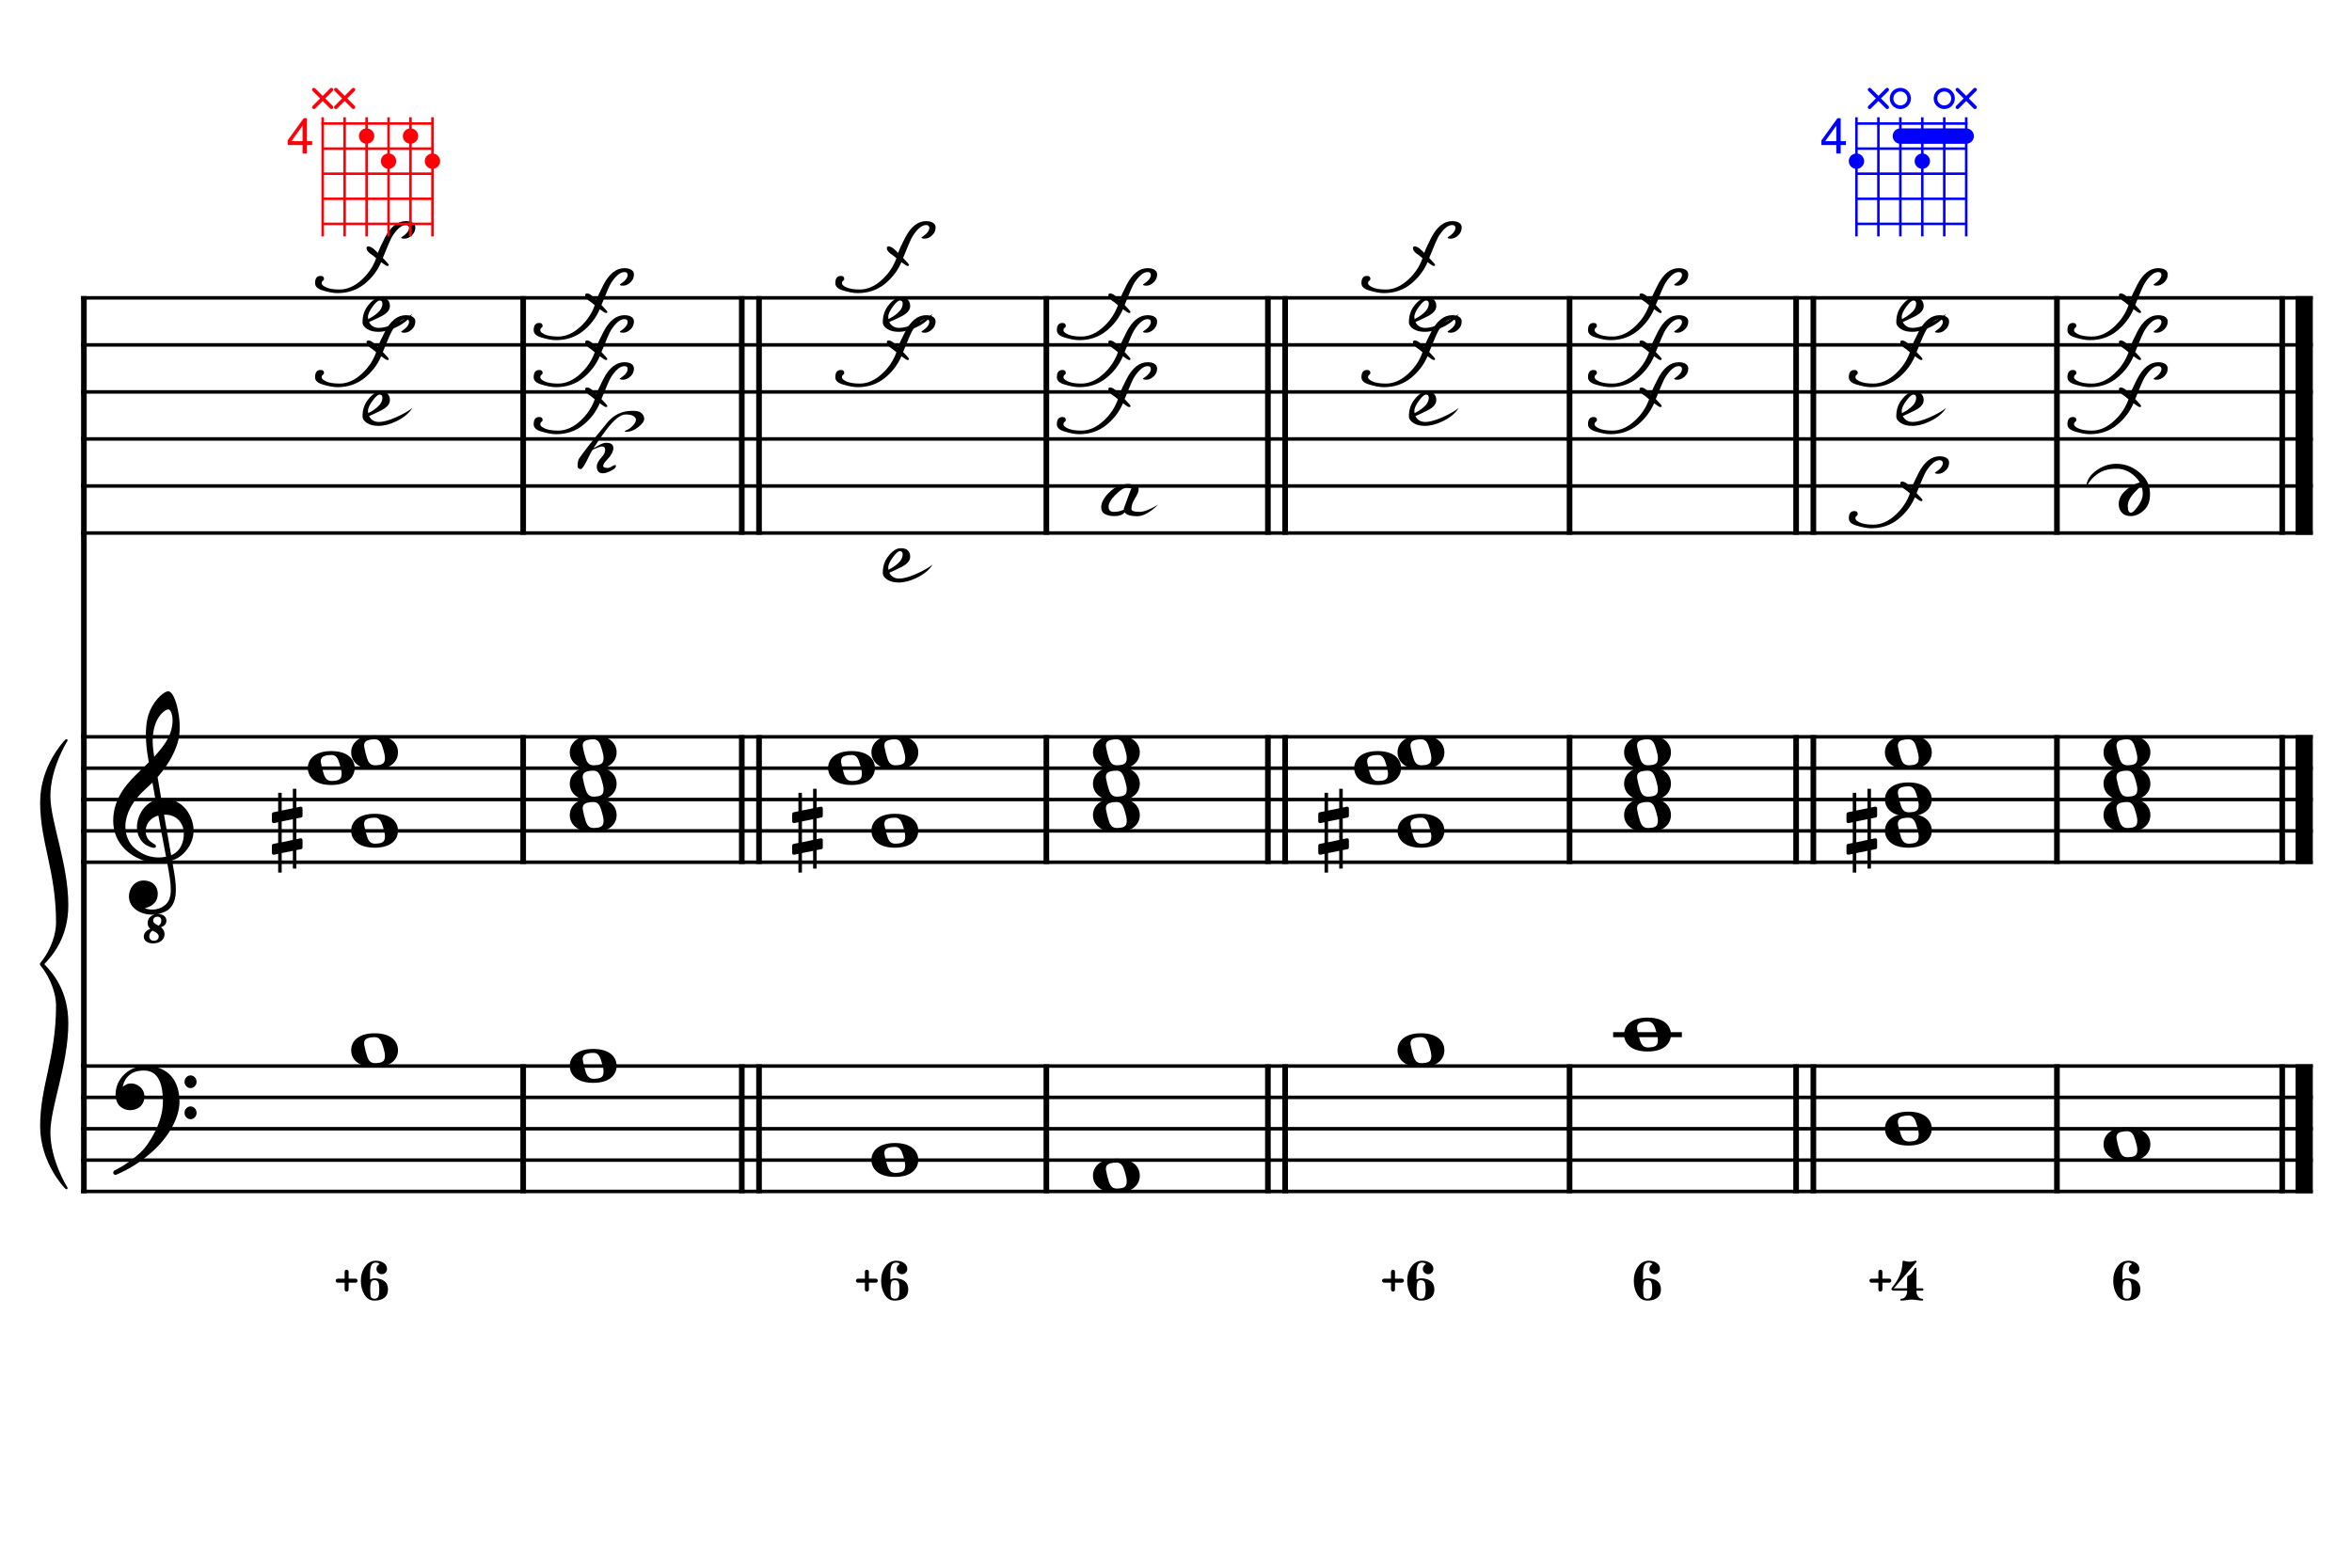 <?xml version="1.0" encoding="UTF-8" standalone="no"?>
<svg width="850.394px" height="566.929px" viewBox="0 0 850.394 566.929"
 xmlns="http://www.w3.org/2000/svg" xmlns:xlink="http://www.w3.org/1999/xlink" version="1.2" baseProfile="tiny">
<title>La Mineur (16)</title>
<desc>Generated by MuseScore 3.6.2</desc>
<polyline class="StaffLines" fill="none" stroke="#000000" stroke-width="1.25" stroke-linejoin="bevel" points="29.307,107.717 836.22,107.717"/>
<polyline class="StaffLines" fill="none" stroke="#000000" stroke-width="1.25" stroke-linejoin="bevel" points="29.307,124.724 836.22,124.724"/>
<polyline class="StaffLines" fill="none" stroke="#000000" stroke-width="1.25" stroke-linejoin="bevel" points="29.307,141.732 836.22,141.732"/>
<polyline class="StaffLines" fill="none" stroke="#000000" stroke-width="1.25" stroke-linejoin="bevel" points="29.307,158.74 836.22,158.74"/>
<polyline class="StaffLines" fill="none" stroke="#000000" stroke-width="1.25" stroke-linejoin="bevel" points="29.307,175.748 836.22,175.748"/>
<polyline class="StaffLines" fill="none" stroke="#000000" stroke-width="1.25" stroke-linejoin="bevel" points="29.307,192.756 836.22,192.756"/>
<polyline class="StaffLines" fill="none" stroke="#000000" stroke-width="1.25" stroke-linejoin="bevel" points="29.307,266.457 836.22,266.457"/>
<polyline class="StaffLines" fill="none" stroke="#000000" stroke-width="1.25" stroke-linejoin="bevel" points="29.307,277.795 836.22,277.795"/>
<polyline class="StaffLines" fill="none" stroke="#000000" stroke-width="1.25" stroke-linejoin="bevel" points="29.307,289.134 836.22,289.134"/>
<polyline class="StaffLines" fill="none" stroke="#000000" stroke-width="1.25" stroke-linejoin="bevel" points="29.307,300.472 836.22,300.472"/>
<polyline class="StaffLines" fill="none" stroke="#000000" stroke-width="1.25" stroke-linejoin="bevel" points="29.307,311.811 836.22,311.811"/>
<polyline class="StaffLines" fill="none" stroke="#000000" stroke-width="1.25" stroke-linejoin="bevel" points="29.307,385.512 836.22,385.512"/>
<polyline class="StaffLines" fill="none" stroke="#000000" stroke-width="1.25" stroke-linejoin="bevel" points="29.307,396.85 836.22,396.85"/>
<polyline class="StaffLines" fill="none" stroke="#000000" stroke-width="1.25" stroke-linejoin="bevel" points="29.307,408.189 836.22,408.189"/>
<polyline class="StaffLines" fill="none" stroke="#000000" stroke-width="1.25" stroke-linejoin="bevel" points="29.307,419.528 836.22,419.528"/>
<polyline class="StaffLines" fill="none" stroke="#000000" stroke-width="1.25" stroke-linejoin="bevel" points="29.307,430.866 836.22,430.866"/>
<polyline class="BarLine" fill="none" stroke="#000000" stroke-width="2.04" stroke-linejoin="bevel" points="30.328,384.888 30.328,431.49"/>
<polyline class="BarLine" fill="none" stroke="#000000" stroke-width="2.04" stroke-linejoin="bevel" points="189.16,384.888 189.16,431.49"/>
<polyline class="BarLine" fill="none" stroke="#000000" stroke-width="2.04" stroke-linejoin="bevel" points="268.201,384.888 268.201,431.49"/>
<polyline class="BarLine" fill="none" stroke="#000000" stroke-width="2.04" stroke-linejoin="bevel" points="274.437,384.888 274.437,431.49"/>
<polyline class="BarLine" fill="none" stroke="#000000" stroke-width="2.04" stroke-linejoin="bevel" points="378.324,384.888 378.324,431.49"/>
<polyline class="BarLine" fill="none" stroke="#000000" stroke-width="2.04" stroke-linejoin="bevel" points="458.424,384.888 458.424,431.49"/>
<polyline class="BarLine" fill="none" stroke="#000000" stroke-width="2.04" stroke-linejoin="bevel" points="464.66,384.888 464.66,431.49"/>
<polyline class="BarLine" fill="none" stroke="#000000" stroke-width="2.04" stroke-linejoin="bevel" points="567.488,384.888 567.488,431.49"/>
<polyline class="BarLine" fill="none" stroke="#000000" stroke-width="2.04" stroke-linejoin="bevel" points="649.408,384.888 649.408,431.49"/>
<polyline class="BarLine" fill="none" stroke="#000000" stroke-width="2.04" stroke-linejoin="bevel" points="655.644,384.888 655.644,431.49"/>
<polyline class="BarLine" fill="none" stroke="#000000" stroke-width="2.04" stroke-linejoin="bevel" points="743.71,384.888 743.71,431.49"/>
<polyline class="BarLine" fill="none" stroke="#000000" stroke-width="2.04" stroke-linejoin="bevel" points="825.165,384.888 825.165,431.49"/>
<polyline class="BarLine" fill="none" stroke="#000000" stroke-width="6.24" stroke-linejoin="bevel" points="833.102,384.888 833.102,431.49"/>
<polyline class="BarLine" fill="none" stroke="#000000" stroke-width="2.04" stroke-linejoin="bevel" points="30.328,265.833 30.328,385.512"/>
<polyline class="BarLine" fill="none" stroke="#000000" stroke-width="2.04" stroke-linejoin="bevel" points="189.16,265.833 189.16,312.435"/>
<polyline class="BarLine" fill="none" stroke="#000000" stroke-width="2.04" stroke-linejoin="bevel" points="268.201,265.833 268.201,312.435"/>
<polyline class="BarLine" fill="none" stroke="#000000" stroke-width="2.04" stroke-linejoin="bevel" points="274.437,265.833 274.437,312.435"/>
<polyline class="BarLine" fill="none" stroke="#000000" stroke-width="2.04" stroke-linejoin="bevel" points="378.324,265.833 378.324,312.435"/>
<polyline class="BarLine" fill="none" stroke="#000000" stroke-width="2.04" stroke-linejoin="bevel" points="458.424,265.833 458.424,312.435"/>
<polyline class="BarLine" fill="none" stroke="#000000" stroke-width="2.04" stroke-linejoin="bevel" points="464.66,265.833 464.66,312.435"/>
<polyline class="BarLine" fill="none" stroke="#000000" stroke-width="2.04" stroke-linejoin="bevel" points="567.488,265.833 567.488,312.435"/>
<polyline class="BarLine" fill="none" stroke="#000000" stroke-width="2.04" stroke-linejoin="bevel" points="649.408,265.833 649.408,312.435"/>
<polyline class="BarLine" fill="none" stroke="#000000" stroke-width="2.04" stroke-linejoin="bevel" points="655.644,265.833 655.644,312.435"/>
<polyline class="BarLine" fill="none" stroke="#000000" stroke-width="2.04" stroke-linejoin="bevel" points="743.71,265.833 743.71,312.435"/>
<polyline class="BarLine" fill="none" stroke="#000000" stroke-width="2.04" stroke-linejoin="bevel" points="825.165,265.833 825.165,312.435"/>
<polyline class="BarLine" fill="none" stroke="#000000" stroke-width="6.24" stroke-linejoin="bevel" points="833.102,265.833 833.102,312.435"/>
<polyline class="BarLine" fill="none" stroke="#000000" stroke-width="2.04" stroke-linejoin="bevel" points="30.328,107.093 30.328,266.457"/>
<polyline class="BarLine" fill="none" stroke="#000000" stroke-width="2.04" stroke-linejoin="bevel" points="189.16,107.093 189.16,193.38"/>
<polyline class="BarLine" fill="none" stroke="#000000" stroke-width="2.04" stroke-linejoin="bevel" points="268.201,107.093 268.201,193.38"/>
<polyline class="BarLine" fill="none" stroke="#000000" stroke-width="2.04" stroke-linejoin="bevel" points="274.437,107.093 274.437,193.38"/>
<polyline class="BarLine" fill="none" stroke="#000000" stroke-width="2.04" stroke-linejoin="bevel" points="378.324,107.093 378.324,193.38"/>
<polyline class="BarLine" fill="none" stroke="#000000" stroke-width="2.04" stroke-linejoin="bevel" points="458.424,107.093 458.424,193.38"/>
<polyline class="BarLine" fill="none" stroke="#000000" stroke-width="2.04" stroke-linejoin="bevel" points="464.66,107.093 464.66,193.38"/>
<polyline class="BarLine" fill="none" stroke="#000000" stroke-width="2.04" stroke-linejoin="bevel" points="567.488,107.093 567.488,193.38"/>
<polyline class="BarLine" fill="none" stroke="#000000" stroke-width="2.04" stroke-linejoin="bevel" points="649.408,107.093 649.408,193.38"/>
<polyline class="BarLine" fill="none" stroke="#000000" stroke-width="2.04" stroke-linejoin="bevel" points="655.644,107.093 655.644,193.38"/>
<polyline class="BarLine" fill="none" stroke="#000000" stroke-width="2.04" stroke-linejoin="bevel" points="743.71,107.093 743.71,193.38"/>
<polyline class="BarLine" fill="none" stroke="#000000" stroke-width="2.04" stroke-linejoin="bevel" points="825.165,107.093 825.165,193.38"/>
<polyline class="BarLine" fill="none" stroke="#000000" stroke-width="6.24" stroke-linejoin="bevel" points="833.102,107.093 833.102,193.38"/>
<path class="Accidental" transform="matrix(0.454,0,0,0.454,98.306,300.472)" d="M23.3,-10.6 C23.9,-10.7 24.4,-11.4 24.4,-12 L24.4,-17.9 C24.4,-18.7 23.8,-19.3 23,-19.3 L22.8,-19.3 L19.5,-18.6 L19.5,-33.5 L16.7,-33.5 L16.7,-18 L7.8,-16.2 L7.8,-30.3 L5,-30.3 L5,-15.6 L1.1,-14.8 C0.5,-14.7 0,-14 0,-13.4 L0,-13.2 L0,-7.4 L0,-7.6 C0,-6.8 0.6,-6.2 1.4,-6.2 L1.7,-6.2 L5,-6.9 L5,9.6 L1.1,10.4 C0.5,10.5 0,11.2 0,11.8 L0,17.6 C0,18.4 0.6,19 1.4,19 L1.7,19 L5,18.3 L5,33.2 L7.8,33.2 L7.8,17.7 L16.7,15.9 L16.7,30 L19.5,30 L19.5,15.3 L23.3,14.6 C23.9,14.5 24.4,13.8 24.4,13.2 L24.4,7.3 C24.4,6.5 23.8,5.9 23,5.9 L22.8,5.9 L19.5,6.6 L19.5,-9.9 L23.3,-10.6 M7.8,9.1 L7.8,-7.5 L16.7,-9.3 L16.7,7.2 L7.8,9.1 "/>
<path class="Accidental" transform="matrix(0.454,0,0,0.454,286.411,300.472)" d="M23.3,-10.6 C23.9,-10.7 24.4,-11.4 24.4,-12 L24.4,-17.9 C24.4,-18.7 23.8,-19.3 23,-19.3 L22.8,-19.3 L19.5,-18.6 L19.5,-33.5 L16.7,-33.5 L16.7,-18 L7.8,-16.2 L7.8,-30.3 L5,-30.3 L5,-15.6 L1.1,-14.8 C0.5,-14.7 0,-14 0,-13.4 L0,-13.2 L0,-7.4 L0,-7.6 C0,-6.8 0.6,-6.2 1.4,-6.2 L1.7,-6.2 L5,-6.9 L5,9.6 L1.1,10.4 C0.5,10.5 0,11.2 0,11.8 L0,17.6 C0,18.4 0.6,19 1.4,19 L1.7,19 L5,18.3 L5,33.2 L7.8,33.2 L7.8,17.7 L16.7,15.9 L16.7,30 L19.5,30 L19.5,15.3 L23.3,14.6 C23.9,14.5 24.4,13.8 24.4,13.2 L24.4,7.3 C24.4,6.5 23.8,5.9 23,5.9 L22.8,5.9 L19.5,6.6 L19.5,-9.9 L23.3,-10.6 M7.8,9.1 L7.8,-7.5 L16.7,-9.3 L16.7,7.2 L7.8,9.1 "/>
<path class="Accidental" transform="matrix(0.454,0,0,0.454,476.634,300.472)" d="M23.3,-10.6 C23.9,-10.7 24.4,-11.4 24.4,-12 L24.4,-17.9 C24.4,-18.7 23.8,-19.3 23,-19.3 L22.8,-19.3 L19.5,-18.6 L19.5,-33.5 L16.7,-33.5 L16.7,-18 L7.8,-16.2 L7.8,-30.3 L5,-30.3 L5,-15.6 L1.1,-14.8 C0.5,-14.7 0,-14 0,-13.4 L0,-13.2 L0,-7.4 L0,-7.6 C0,-6.8 0.6,-6.2 1.4,-6.2 L1.7,-6.2 L5,-6.9 L5,9.6 L1.1,10.4 C0.5,10.5 0,11.2 0,11.8 L0,17.6 C0,18.4 0.6,19 1.4,19 L1.7,19 L5,18.3 L5,33.2 L7.8,33.2 L7.8,17.7 L16.7,15.9 L16.7,30 L19.5,30 L19.5,15.3 L23.3,14.6 C23.9,14.5 24.4,13.8 24.4,13.2 L24.4,7.3 C24.4,6.5 23.8,5.9 23,5.9 L22.8,5.9 L19.5,6.6 L19.5,-9.9 L23.3,-10.6 M7.8,9.1 L7.8,-7.5 L16.7,-9.3 L16.7,7.2 L7.8,9.1 "/>
<path class="Accidental" transform="matrix(0.454,0,0,0.454,667.619,300.472)" d="M23.3,-10.6 C23.9,-10.7 24.4,-11.4 24.4,-12 L24.4,-17.9 C24.4,-18.7 23.8,-19.3 23,-19.3 L22.8,-19.3 L19.5,-18.6 L19.5,-33.5 L16.7,-33.5 L16.7,-18 L7.8,-16.2 L7.8,-30.3 L5,-30.3 L5,-15.6 L1.1,-14.8 C0.5,-14.7 0,-14 0,-13.4 L0,-13.2 L0,-7.4 L0,-7.6 C0,-6.8 0.6,-6.2 1.4,-6.2 L1.7,-6.2 L5,-6.9 L5,9.6 L1.1,10.4 C0.5,10.5 0,11.2 0,11.8 L0,17.6 C0,18.4 0.6,19 1.4,19 L1.7,19 L5,18.3 L5,33.2 L7.8,33.2 L7.8,17.7 L16.7,15.9 L16.7,30 L19.5,30 L19.5,15.3 L23.3,14.6 C23.9,14.5 24.4,13.8 24.4,13.2 L24.4,7.3 C24.4,6.5 23.8,5.9 23,5.9 L22.8,5.9 L19.5,6.6 L19.5,-9.9 L23.3,-10.6 M7.8,9.1 L7.8,-7.5 L16.7,-9.3 L16.7,7.2 L7.8,9.1 "/>
<polyline class="LedgerLine" fill="none" stroke="#000000" stroke-width="1.81" stroke-linejoin="bevel" points="583.249,374.173 608.102,374.173"/>
<path class="Note" transform="matrix(0.454,0,0,0.454,126.969,379.843)" d="M18.7,-13.6 C4.9,-13.6 0,-6.6 0,-0.1 C0,6.4 4.9,13.4 18.7,13.4 C32.5,13.4 37.3,6.4 37.3,-0.1 C37.3,-6.6 32.5,-13.6 18.7,-13.6 M10.4,-4.5 C10.3,-4.9 10.3,-5.3 10.3,-5.7 C10.3,-6.5 10.5,-7.3 10.9,-8 C11.6,-9 12.8,-9.7 14.3,-10 C15.6,-10.3 16.3,-10.5 18.9,-10.5 L19,-10.5 C23,-10.5 24.3,-6.8 25.4,-3 L25.7,-2 C26.5,0.6 26.9,2.8 26.9,4.5 C26.9,5.7 26.7,6.8 26.3,7.6 C25.7,8.7 24.7,9.4 23,9.8 C22.1,10 20.6,10.1 20.6,10.1 C20.1,10.1 19.7,10.2 19.3,10.2 C16.1,10.2 14.1,9 12.7,4.7 C11.5,1 11.3,-0.1 10.4,-4.5"/>
<path class="Note" transform="matrix(0.454,0,0,0.454,206.01,385.512)" d="M18.7,-13.6 C4.9,-13.6 0,-6.6 0,-0.1 C0,6.4 4.9,13.4 18.7,13.4 C32.5,13.4 37.3,6.4 37.3,-0.1 C37.3,-6.6 32.5,-13.6 18.7,-13.6 M10.4,-4.5 C10.3,-4.9 10.3,-5.3 10.3,-5.7 C10.3,-6.5 10.5,-7.3 10.9,-8 C11.6,-9 12.8,-9.7 14.3,-10 C15.6,-10.3 16.3,-10.5 18.9,-10.5 L19,-10.5 C23,-10.5 24.3,-6.8 25.4,-3 L25.7,-2 C26.5,0.6 26.9,2.8 26.9,4.5 C26.9,5.7 26.7,6.8 26.3,7.6 C25.7,8.7 24.7,9.4 23,9.8 C22.1,10 20.6,10.1 20.6,10.1 C20.1,10.1 19.7,10.2 19.3,10.2 C16.1,10.2 14.1,9 12.7,4.7 C11.5,1 11.3,-0.1 10.4,-4.5"/>
<path class="Note" transform="matrix(0.454,0,0,0.454,315.075,419.528)" d="M18.7,-13.6 C4.9,-13.6 0,-6.6 0,-0.1 C0,6.4 4.9,13.4 18.7,13.4 C32.5,13.4 37.3,6.4 37.3,-0.1 C37.3,-6.6 32.5,-13.6 18.7,-13.6 M10.4,-4.5 C10.3,-4.9 10.3,-5.3 10.3,-5.7 C10.3,-6.5 10.5,-7.3 10.9,-8 C11.6,-9 12.8,-9.7 14.3,-10 C15.6,-10.3 16.3,-10.5 18.9,-10.5 L19,-10.5 C23,-10.5 24.3,-6.8 25.4,-3 L25.7,-2 C26.5,0.6 26.9,2.8 26.9,4.5 C26.9,5.7 26.7,6.8 26.3,7.6 C25.7,8.7 24.7,9.4 23,9.8 C22.1,10 20.6,10.1 20.6,10.1 C20.1,10.1 19.7,10.2 19.3,10.2 C16.1,10.2 14.1,9 12.7,4.7 C11.5,1 11.3,-0.1 10.4,-4.5"/>
<path class="Note" transform="matrix(0.454,0,0,0.454,395.174,425.197)" d="M18.7,-13.6 C4.9,-13.6 0,-6.6 0,-0.1 C0,6.4 4.9,13.4 18.7,13.4 C32.5,13.4 37.3,6.4 37.3,-0.1 C37.3,-6.6 32.5,-13.6 18.7,-13.6 M10.4,-4.5 C10.3,-4.9 10.3,-5.3 10.3,-5.7 C10.3,-6.5 10.5,-7.3 10.9,-8 C11.6,-9 12.8,-9.7 14.3,-10 C15.6,-10.3 16.3,-10.5 18.9,-10.5 L19,-10.5 C23,-10.5 24.3,-6.8 25.4,-3 L25.7,-2 C26.5,0.6 26.9,2.8 26.9,4.5 C26.9,5.7 26.7,6.8 26.3,7.6 C25.7,8.7 24.7,9.4 23,9.8 C22.1,10 20.6,10.1 20.6,10.1 C20.1,10.1 19.7,10.2 19.3,10.2 C16.1,10.2 14.1,9 12.7,4.7 C11.5,1 11.3,-0.1 10.4,-4.5"/>
<path class="Note" transform="matrix(0.454,0,0,0.454,505.298,379.843)" d="M18.7,-13.6 C4.9,-13.6 0,-6.6 0,-0.1 C0,6.4 4.9,13.4 18.7,13.4 C32.5,13.4 37.3,6.4 37.3,-0.1 C37.3,-6.6 32.5,-13.6 18.7,-13.6 M10.4,-4.5 C10.3,-4.9 10.3,-5.3 10.3,-5.7 C10.3,-6.5 10.5,-7.3 10.9,-8 C11.6,-9 12.8,-9.7 14.3,-10 C15.6,-10.3 16.3,-10.5 18.9,-10.5 L19,-10.5 C23,-10.5 24.3,-6.8 25.4,-3 L25.7,-2 C26.5,0.6 26.9,2.8 26.9,4.5 C26.9,5.7 26.7,6.8 26.3,7.6 C25.7,8.7 24.7,9.4 23,9.8 C22.1,10 20.6,10.1 20.6,10.1 C20.1,10.1 19.7,10.2 19.3,10.2 C16.1,10.2 14.1,9 12.7,4.7 C11.5,1 11.3,-0.1 10.4,-4.5"/>
<path class="Note" transform="matrix(0.454,0,0,0.454,587.218,374.173)" d="M18.7,-13.6 C4.9,-13.6 0,-6.6 0,-0.1 C0,6.4 4.9,13.4 18.7,13.4 C32.5,13.4 37.3,6.4 37.3,-0.1 C37.3,-6.6 32.5,-13.6 18.7,-13.6 M10.4,-4.5 C10.3,-4.9 10.3,-5.3 10.3,-5.7 C10.3,-6.5 10.5,-7.3 10.9,-8 C11.6,-9 12.8,-9.7 14.3,-10 C15.6,-10.3 16.3,-10.5 18.9,-10.5 L19,-10.5 C23,-10.5 24.3,-6.8 25.4,-3 L25.7,-2 C26.5,0.6 26.9,2.8 26.9,4.5 C26.9,5.7 26.7,6.8 26.3,7.6 C25.7,8.7 24.7,9.4 23,9.8 C22.1,10 20.6,10.1 20.6,10.1 C20.1,10.1 19.7,10.2 19.3,10.2 C16.1,10.2 14.1,9 12.7,4.7 C11.5,1 11.3,-0.1 10.4,-4.5"/>
<path class="Note" transform="matrix(0.454,0,0,0.454,681.519,408.189)" d="M18.7,-13.6 C4.9,-13.6 0,-6.6 0,-0.1 C0,6.4 4.9,13.4 18.7,13.4 C32.5,13.4 37.3,6.4 37.3,-0.1 C37.3,-6.6 32.5,-13.6 18.7,-13.6 M10.4,-4.5 C10.3,-4.9 10.3,-5.3 10.3,-5.7 C10.3,-6.5 10.5,-7.3 10.9,-8 C11.6,-9 12.8,-9.7 14.3,-10 C15.6,-10.3 16.3,-10.5 18.9,-10.5 L19,-10.5 C23,-10.5 24.3,-6.8 25.4,-3 L25.7,-2 C26.5,0.6 26.9,2.8 26.9,4.5 C26.9,5.7 26.7,6.8 26.3,7.6 C25.7,8.7 24.7,9.4 23,9.8 C22.1,10 20.6,10.1 20.6,10.1 C20.1,10.1 19.7,10.2 19.3,10.2 C16.1,10.2 14.1,9 12.7,4.7 C11.5,1 11.3,-0.1 10.4,-4.5"/>
<path class="Note" transform="matrix(0.454,0,0,0.454,760.56,413.858)" d="M18.7,-13.6 C4.9,-13.6 0,-6.6 0,-0.1 C0,6.4 4.9,13.4 18.7,13.4 C32.5,13.4 37.3,6.4 37.3,-0.1 C37.3,-6.6 32.5,-13.6 18.7,-13.6 M10.4,-4.5 C10.3,-4.9 10.3,-5.3 10.3,-5.7 C10.3,-6.5 10.5,-7.3 10.9,-8 C11.6,-9 12.8,-9.7 14.3,-10 C15.6,-10.3 16.3,-10.5 18.9,-10.5 L19,-10.5 C23,-10.5 24.3,-6.8 25.4,-3 L25.7,-2 C26.5,0.6 26.9,2.8 26.9,4.5 C26.9,5.7 26.7,6.8 26.3,7.6 C25.7,8.7 24.7,9.4 23,9.8 C22.1,10 20.6,10.1 20.6,10.1 C20.1,10.1 19.7,10.2 19.3,10.2 C16.1,10.2 14.1,9 12.7,4.7 C11.5,1 11.3,-0.1 10.4,-4.5"/>
<path class="Note" transform="matrix(0.454,0,0,0.454,126.969,300.472)" d="M18.7,-13.6 C4.9,-13.6 0,-6.6 0,-0.1 C0,6.4 4.9,13.4 18.7,13.4 C32.5,13.4 37.3,6.4 37.3,-0.1 C37.3,-6.6 32.5,-13.6 18.7,-13.6 M10.4,-4.5 C10.3,-4.9 10.3,-5.3 10.3,-5.7 C10.3,-6.5 10.5,-7.3 10.9,-8 C11.6,-9 12.8,-9.7 14.3,-10 C15.6,-10.3 16.3,-10.5 18.9,-10.5 L19,-10.5 C23,-10.5 24.3,-6.8 25.4,-3 L25.7,-2 C26.5,0.6 26.9,2.8 26.9,4.5 C26.9,5.7 26.7,6.8 26.3,7.6 C25.7,8.7 24.7,9.4 23,9.8 C22.1,10 20.6,10.1 20.6,10.1 C20.1,10.1 19.7,10.2 19.3,10.2 C16.1,10.2 14.1,9 12.7,4.7 C11.5,1 11.3,-0.1 10.4,-4.5"/>
<path class="Note" transform="matrix(0.454,0,0,0.454,111.301,277.795)" d="M18.7,-13.6 C4.9,-13.6 0,-6.6 0,-0.1 C0,6.4 4.9,13.4 18.7,13.4 C32.5,13.4 37.3,6.4 37.3,-0.1 C37.3,-6.6 32.5,-13.6 18.7,-13.6 M10.4,-4.5 C10.3,-4.9 10.3,-5.3 10.3,-5.7 C10.3,-6.5 10.5,-7.3 10.9,-8 C11.6,-9 12.8,-9.7 14.3,-10 C15.6,-10.3 16.3,-10.5 18.9,-10.5 L19,-10.5 C23,-10.5 24.3,-6.8 25.4,-3 L25.7,-2 C26.5,0.6 26.9,2.8 26.9,4.5 C26.9,5.7 26.7,6.8 26.3,7.6 C25.7,8.7 24.7,9.4 23,9.8 C22.1,10 20.6,10.1 20.6,10.1 C20.1,10.1 19.7,10.2 19.3,10.2 C16.1,10.2 14.1,9 12.7,4.7 C11.5,1 11.3,-0.1 10.4,-4.5"/>
<path class="Note" transform="matrix(0.454,0,0,0.454,126.969,272.126)" d="M18.7,-13.6 C4.9,-13.6 0,-6.6 0,-0.1 C0,6.4 4.9,13.4 18.7,13.4 C32.5,13.4 37.3,6.4 37.3,-0.1 C37.3,-6.6 32.5,-13.6 18.7,-13.6 M10.4,-4.5 C10.3,-4.9 10.3,-5.3 10.3,-5.7 C10.3,-6.5 10.5,-7.3 10.9,-8 C11.6,-9 12.8,-9.7 14.3,-10 C15.6,-10.3 16.3,-10.5 18.9,-10.5 L19,-10.5 C23,-10.5 24.3,-6.8 25.4,-3 L25.7,-2 C26.5,0.6 26.9,2.8 26.9,4.5 C26.9,5.7 26.7,6.8 26.3,7.6 C25.7,8.7 24.7,9.4 23,9.8 C22.1,10 20.6,10.1 20.6,10.1 C20.1,10.1 19.7,10.2 19.3,10.2 C16.1,10.2 14.1,9 12.7,4.7 C11.5,1 11.3,-0.1 10.4,-4.5"/>
<path class="Note" transform="matrix(0.454,0,0,0.454,206.01,294.803)" d="M18.7,-13.6 C4.9,-13.6 0,-6.6 0,-0.1 C0,6.4 4.9,13.4 18.7,13.4 C32.5,13.4 37.3,6.4 37.3,-0.1 C37.3,-6.6 32.5,-13.6 18.7,-13.6 M10.4,-4.5 C10.3,-4.9 10.3,-5.3 10.3,-5.7 C10.3,-6.5 10.5,-7.3 10.9,-8 C11.6,-9 12.8,-9.7 14.3,-10 C15.6,-10.3 16.3,-10.5 18.9,-10.5 L19,-10.5 C23,-10.5 24.3,-6.8 25.4,-3 L25.7,-2 C26.5,0.6 26.9,2.8 26.9,4.5 C26.9,5.7 26.7,6.8 26.3,7.6 C25.7,8.7 24.7,9.4 23,9.8 C22.1,10 20.6,10.1 20.6,10.1 C20.1,10.1 19.7,10.2 19.3,10.2 C16.1,10.2 14.1,9 12.7,4.7 C11.5,1 11.3,-0.1 10.4,-4.5"/>
<path class="Note" transform="matrix(0.454,0,0,0.454,206.01,283.465)" d="M18.7,-13.6 C4.9,-13.6 0,-6.6 0,-0.1 C0,6.4 4.9,13.4 18.7,13.4 C32.5,13.4 37.3,6.4 37.3,-0.1 C37.3,-6.6 32.5,-13.6 18.7,-13.6 M10.4,-4.5 C10.3,-4.9 10.3,-5.3 10.3,-5.7 C10.3,-6.5 10.5,-7.3 10.9,-8 C11.6,-9 12.8,-9.7 14.3,-10 C15.6,-10.3 16.3,-10.5 18.9,-10.5 L19,-10.5 C23,-10.5 24.3,-6.8 25.4,-3 L25.7,-2 C26.5,0.6 26.9,2.8 26.9,4.5 C26.9,5.7 26.7,6.8 26.3,7.6 C25.7,8.7 24.7,9.4 23,9.8 C22.1,10 20.6,10.1 20.6,10.1 C20.1,10.1 19.7,10.2 19.3,10.2 C16.1,10.2 14.1,9 12.7,4.7 C11.5,1 11.3,-0.1 10.4,-4.5"/>
<path class="Note" transform="matrix(0.454,0,0,0.454,206.01,272.126)" d="M18.7,-13.6 C4.9,-13.6 0,-6.6 0,-0.1 C0,6.4 4.9,13.4 18.7,13.4 C32.5,13.4 37.3,6.4 37.3,-0.1 C37.3,-6.6 32.5,-13.6 18.7,-13.6 M10.4,-4.5 C10.3,-4.9 10.3,-5.3 10.3,-5.7 C10.3,-6.5 10.5,-7.3 10.9,-8 C11.6,-9 12.8,-9.7 14.3,-10 C15.6,-10.3 16.3,-10.5 18.9,-10.5 L19,-10.5 C23,-10.5 24.3,-6.8 25.4,-3 L25.7,-2 C26.5,0.6 26.9,2.8 26.9,4.5 C26.9,5.7 26.7,6.8 26.3,7.6 C25.7,8.7 24.7,9.4 23,9.8 C22.1,10 20.6,10.1 20.6,10.1 C20.1,10.1 19.7,10.2 19.3,10.2 C16.1,10.2 14.1,9 12.7,4.7 C11.5,1 11.3,-0.1 10.4,-4.5"/>
<path class="Note" transform="matrix(0.454,0,0,0.454,315.075,300.472)" d="M18.7,-13.6 C4.9,-13.6 0,-6.6 0,-0.1 C0,6.4 4.9,13.4 18.7,13.4 C32.5,13.4 37.3,6.4 37.3,-0.1 C37.3,-6.6 32.5,-13.6 18.7,-13.6 M10.4,-4.5 C10.3,-4.9 10.3,-5.3 10.3,-5.7 C10.3,-6.5 10.5,-7.3 10.9,-8 C11.6,-9 12.8,-9.7 14.3,-10 C15.6,-10.3 16.3,-10.5 18.9,-10.5 L19,-10.5 C23,-10.5 24.3,-6.8 25.4,-3 L25.7,-2 C26.5,0.6 26.9,2.8 26.9,4.5 C26.9,5.7 26.7,6.8 26.3,7.6 C25.7,8.7 24.7,9.4 23,9.8 C22.1,10 20.6,10.1 20.6,10.1 C20.1,10.1 19.7,10.2 19.3,10.2 C16.1,10.2 14.1,9 12.7,4.7 C11.5,1 11.3,-0.1 10.4,-4.5"/>
<path class="Note" transform="matrix(0.454,0,0,0.454,299.406,277.795)" d="M18.7,-13.6 C4.9,-13.6 0,-6.6 0,-0.1 C0,6.4 4.9,13.4 18.7,13.4 C32.5,13.4 37.3,6.4 37.3,-0.1 C37.3,-6.6 32.5,-13.6 18.7,-13.6 M10.4,-4.5 C10.3,-4.9 10.3,-5.3 10.3,-5.7 C10.3,-6.5 10.5,-7.3 10.9,-8 C11.6,-9 12.8,-9.7 14.3,-10 C15.6,-10.3 16.3,-10.5 18.9,-10.5 L19,-10.5 C23,-10.5 24.3,-6.8 25.4,-3 L25.7,-2 C26.5,0.6 26.9,2.8 26.9,4.5 C26.9,5.7 26.7,6.8 26.3,7.6 C25.7,8.7 24.7,9.4 23,9.8 C22.1,10 20.6,10.1 20.6,10.1 C20.1,10.1 19.7,10.2 19.3,10.2 C16.1,10.2 14.1,9 12.7,4.7 C11.5,1 11.3,-0.1 10.4,-4.5"/>
<path class="Note" transform="matrix(0.454,0,0,0.454,315.075,272.126)" d="M18.7,-13.6 C4.9,-13.6 0,-6.6 0,-0.1 C0,6.4 4.9,13.4 18.7,13.4 C32.5,13.4 37.3,6.4 37.3,-0.1 C37.3,-6.6 32.5,-13.6 18.7,-13.6 M10.4,-4.5 C10.3,-4.9 10.3,-5.3 10.3,-5.7 C10.3,-6.5 10.5,-7.3 10.9,-8 C11.6,-9 12.8,-9.7 14.3,-10 C15.6,-10.3 16.3,-10.5 18.9,-10.5 L19,-10.5 C23,-10.5 24.3,-6.8 25.4,-3 L25.7,-2 C26.5,0.6 26.9,2.8 26.9,4.5 C26.9,5.7 26.7,6.8 26.3,7.6 C25.7,8.7 24.7,9.4 23,9.8 C22.1,10 20.6,10.1 20.6,10.1 C20.1,10.1 19.7,10.2 19.3,10.2 C16.1,10.2 14.1,9 12.7,4.7 C11.5,1 11.3,-0.1 10.4,-4.5"/>
<path class="Note" transform="matrix(0.454,0,0,0.454,395.174,294.803)" d="M18.7,-13.6 C4.9,-13.6 0,-6.6 0,-0.1 C0,6.4 4.9,13.4 18.7,13.4 C32.5,13.4 37.3,6.4 37.3,-0.1 C37.3,-6.6 32.5,-13.6 18.7,-13.6 M10.4,-4.5 C10.3,-4.9 10.3,-5.3 10.3,-5.7 C10.3,-6.5 10.5,-7.3 10.9,-8 C11.6,-9 12.8,-9.7 14.3,-10 C15.6,-10.3 16.3,-10.5 18.9,-10.5 L19,-10.5 C23,-10.5 24.3,-6.8 25.4,-3 L25.7,-2 C26.5,0.6 26.9,2.8 26.9,4.5 C26.9,5.7 26.7,6.8 26.3,7.6 C25.7,8.7 24.7,9.4 23,9.8 C22.1,10 20.6,10.1 20.6,10.1 C20.1,10.1 19.7,10.2 19.3,10.2 C16.1,10.2 14.1,9 12.7,4.7 C11.5,1 11.3,-0.1 10.4,-4.5"/>
<path class="Note" transform="matrix(0.454,0,0,0.454,395.174,283.465)" d="M18.7,-13.6 C4.9,-13.6 0,-6.6 0,-0.1 C0,6.4 4.9,13.4 18.7,13.4 C32.5,13.4 37.3,6.4 37.3,-0.1 C37.3,-6.6 32.5,-13.6 18.7,-13.6 M10.4,-4.5 C10.3,-4.9 10.3,-5.3 10.3,-5.7 C10.3,-6.5 10.5,-7.3 10.9,-8 C11.6,-9 12.8,-9.7 14.3,-10 C15.6,-10.3 16.3,-10.5 18.9,-10.5 L19,-10.5 C23,-10.5 24.3,-6.8 25.4,-3 L25.7,-2 C26.5,0.6 26.9,2.8 26.9,4.5 C26.9,5.7 26.7,6.8 26.3,7.6 C25.7,8.7 24.7,9.4 23,9.8 C22.1,10 20.6,10.1 20.6,10.1 C20.1,10.1 19.7,10.2 19.3,10.2 C16.1,10.2 14.1,9 12.7,4.7 C11.5,1 11.3,-0.1 10.4,-4.5"/>
<path class="Note" transform="matrix(0.454,0,0,0.454,395.174,272.126)" d="M18.7,-13.6 C4.9,-13.6 0,-6.6 0,-0.1 C0,6.4 4.9,13.4 18.7,13.4 C32.5,13.4 37.3,6.4 37.3,-0.1 C37.3,-6.6 32.5,-13.6 18.7,-13.6 M10.4,-4.5 C10.3,-4.9 10.3,-5.3 10.3,-5.7 C10.3,-6.5 10.5,-7.3 10.9,-8 C11.6,-9 12.8,-9.7 14.3,-10 C15.6,-10.3 16.3,-10.5 18.9,-10.5 L19,-10.5 C23,-10.5 24.3,-6.8 25.4,-3 L25.7,-2 C26.5,0.6 26.9,2.8 26.9,4.5 C26.9,5.7 26.7,6.8 26.3,7.6 C25.7,8.7 24.7,9.4 23,9.8 C22.1,10 20.6,10.1 20.6,10.1 C20.1,10.1 19.7,10.2 19.3,10.2 C16.1,10.2 14.1,9 12.7,4.7 C11.5,1 11.3,-0.1 10.4,-4.5"/>
<path class="Note" transform="matrix(0.454,0,0,0.454,505.298,300.472)" d="M18.7,-13.6 C4.9,-13.6 0,-6.6 0,-0.1 C0,6.4 4.9,13.4 18.7,13.4 C32.5,13.4 37.3,6.4 37.3,-0.1 C37.3,-6.6 32.5,-13.6 18.7,-13.6 M10.4,-4.5 C10.3,-4.9 10.3,-5.3 10.3,-5.7 C10.3,-6.5 10.5,-7.3 10.9,-8 C11.6,-9 12.8,-9.7 14.3,-10 C15.6,-10.3 16.3,-10.5 18.9,-10.5 L19,-10.5 C23,-10.5 24.3,-6.8 25.4,-3 L25.7,-2 C26.5,0.6 26.9,2.8 26.9,4.5 C26.9,5.7 26.7,6.8 26.3,7.6 C25.7,8.7 24.7,9.4 23,9.8 C22.1,10 20.6,10.1 20.6,10.1 C20.1,10.1 19.7,10.2 19.3,10.2 C16.1,10.2 14.1,9 12.7,4.7 C11.5,1 11.3,-0.1 10.4,-4.5"/>
<path class="Note" transform="matrix(0.454,0,0,0.454,489.629,277.795)" d="M18.7,-13.6 C4.9,-13.6 0,-6.6 0,-0.1 C0,6.4 4.9,13.4 18.7,13.4 C32.5,13.4 37.3,6.4 37.3,-0.1 C37.3,-6.6 32.5,-13.6 18.7,-13.6 M10.4,-4.5 C10.3,-4.9 10.3,-5.3 10.3,-5.7 C10.3,-6.5 10.5,-7.3 10.9,-8 C11.6,-9 12.8,-9.7 14.3,-10 C15.6,-10.3 16.3,-10.5 18.9,-10.5 L19,-10.5 C23,-10.5 24.3,-6.8 25.4,-3 L25.7,-2 C26.5,0.6 26.9,2.8 26.9,4.5 C26.9,5.7 26.7,6.8 26.3,7.6 C25.7,8.7 24.7,9.4 23,9.8 C22.1,10 20.6,10.1 20.6,10.1 C20.1,10.1 19.7,10.2 19.3,10.2 C16.1,10.2 14.1,9 12.7,4.7 C11.5,1 11.3,-0.1 10.4,-4.5"/>
<path class="Note" transform="matrix(0.454,0,0,0.454,505.298,272.126)" d="M18.7,-13.6 C4.9,-13.6 0,-6.6 0,-0.1 C0,6.4 4.9,13.4 18.7,13.4 C32.5,13.4 37.3,6.4 37.3,-0.1 C37.3,-6.6 32.5,-13.6 18.7,-13.6 M10.4,-4.5 C10.3,-4.9 10.3,-5.3 10.3,-5.7 C10.3,-6.5 10.5,-7.3 10.9,-8 C11.6,-9 12.8,-9.7 14.3,-10 C15.6,-10.3 16.3,-10.5 18.9,-10.5 L19,-10.5 C23,-10.5 24.3,-6.8 25.4,-3 L25.7,-2 C26.5,0.6 26.9,2.8 26.9,4.5 C26.9,5.7 26.7,6.8 26.3,7.6 C25.7,8.7 24.7,9.4 23,9.8 C22.1,10 20.6,10.1 20.6,10.1 C20.1,10.1 19.7,10.2 19.3,10.2 C16.1,10.2 14.1,9 12.7,4.7 C11.5,1 11.3,-0.1 10.4,-4.5"/>
<path class="Note" transform="matrix(0.454,0,0,0.454,587.218,294.803)" d="M18.7,-13.6 C4.9,-13.6 0,-6.6 0,-0.1 C0,6.4 4.9,13.4 18.7,13.4 C32.5,13.4 37.3,6.4 37.3,-0.1 C37.3,-6.6 32.5,-13.6 18.7,-13.6 M10.4,-4.5 C10.3,-4.9 10.3,-5.3 10.3,-5.7 C10.3,-6.5 10.5,-7.3 10.9,-8 C11.6,-9 12.8,-9.7 14.3,-10 C15.6,-10.3 16.3,-10.5 18.9,-10.5 L19,-10.5 C23,-10.5 24.3,-6.8 25.4,-3 L25.7,-2 C26.5,0.6 26.9,2.8 26.9,4.5 C26.9,5.7 26.7,6.8 26.3,7.6 C25.7,8.7 24.7,9.4 23,9.8 C22.1,10 20.6,10.1 20.6,10.1 C20.1,10.1 19.7,10.2 19.3,10.2 C16.1,10.2 14.1,9 12.7,4.7 C11.5,1 11.3,-0.1 10.4,-4.5"/>
<path class="Note" transform="matrix(0.454,0,0,0.454,587.218,283.465)" d="M18.7,-13.6 C4.9,-13.6 0,-6.6 0,-0.1 C0,6.4 4.9,13.4 18.7,13.4 C32.5,13.4 37.3,6.4 37.3,-0.1 C37.3,-6.6 32.5,-13.6 18.7,-13.6 M10.4,-4.5 C10.3,-4.9 10.3,-5.3 10.3,-5.7 C10.3,-6.5 10.5,-7.3 10.9,-8 C11.6,-9 12.8,-9.7 14.3,-10 C15.6,-10.3 16.3,-10.5 18.9,-10.5 L19,-10.5 C23,-10.5 24.3,-6.8 25.4,-3 L25.7,-2 C26.5,0.6 26.9,2.8 26.9,4.5 C26.9,5.7 26.7,6.8 26.3,7.6 C25.7,8.7 24.7,9.4 23,9.8 C22.1,10 20.6,10.1 20.6,10.1 C20.1,10.1 19.7,10.2 19.3,10.2 C16.1,10.2 14.1,9 12.7,4.7 C11.5,1 11.3,-0.1 10.4,-4.5"/>
<path class="Note" transform="matrix(0.454,0,0,0.454,587.218,272.126)" d="M18.7,-13.6 C4.9,-13.6 0,-6.6 0,-0.1 C0,6.4 4.9,13.4 18.7,13.4 C32.5,13.4 37.3,6.4 37.3,-0.1 C37.3,-6.6 32.5,-13.6 18.7,-13.6 M10.4,-4.5 C10.3,-4.9 10.3,-5.3 10.3,-5.7 C10.3,-6.5 10.5,-7.3 10.9,-8 C11.6,-9 12.8,-9.7 14.3,-10 C15.6,-10.3 16.3,-10.5 18.9,-10.5 L19,-10.5 C23,-10.5 24.3,-6.8 25.4,-3 L25.7,-2 C26.5,0.6 26.9,2.8 26.9,4.5 C26.9,5.7 26.7,6.8 26.3,7.6 C25.7,8.7 24.7,9.4 23,9.8 C22.1,10 20.6,10.1 20.6,10.1 C20.1,10.1 19.7,10.2 19.3,10.2 C16.1,10.2 14.1,9 12.7,4.7 C11.5,1 11.3,-0.1 10.4,-4.5"/>
<path class="Note" transform="matrix(0.454,0,0,0.454,681.519,300.472)" d="M18.7,-13.6 C4.9,-13.6 0,-6.6 0,-0.1 C0,6.4 4.9,13.4 18.7,13.4 C32.5,13.4 37.3,6.4 37.3,-0.1 C37.3,-6.6 32.5,-13.6 18.7,-13.6 M10.4,-4.5 C10.3,-4.9 10.3,-5.3 10.3,-5.7 C10.3,-6.5 10.5,-7.3 10.9,-8 C11.6,-9 12.8,-9.7 14.3,-10 C15.6,-10.3 16.3,-10.5 18.9,-10.5 L19,-10.5 C23,-10.5 24.3,-6.8 25.4,-3 L25.7,-2 C26.5,0.6 26.9,2.8 26.9,4.5 C26.9,5.7 26.7,6.8 26.3,7.6 C25.7,8.7 24.7,9.4 23,9.8 C22.1,10 20.6,10.1 20.6,10.1 C20.1,10.1 19.7,10.2 19.3,10.2 C16.1,10.2 14.1,9 12.7,4.7 C11.5,1 11.3,-0.1 10.4,-4.5"/>
<path class="Note" transform="matrix(0.454,0,0,0.454,681.519,289.134)" d="M18.7,-13.6 C4.9,-13.6 0,-6.6 0,-0.1 C0,6.4 4.9,13.4 18.7,13.4 C32.5,13.4 37.3,6.4 37.3,-0.1 C37.3,-6.6 32.5,-13.6 18.7,-13.6 M10.4,-4.5 C10.3,-4.9 10.3,-5.3 10.3,-5.7 C10.3,-6.5 10.5,-7.3 10.9,-8 C11.6,-9 12.8,-9.7 14.3,-10 C15.6,-10.3 16.3,-10.5 18.9,-10.5 L19,-10.5 C23,-10.5 24.3,-6.8 25.4,-3 L25.7,-2 C26.5,0.6 26.9,2.8 26.9,4.5 C26.9,5.7 26.7,6.8 26.3,7.6 C25.7,8.7 24.7,9.4 23,9.8 C22.1,10 20.6,10.1 20.6,10.1 C20.1,10.1 19.7,10.2 19.3,10.2 C16.1,10.2 14.1,9 12.7,4.7 C11.5,1 11.3,-0.1 10.4,-4.5"/>
<path class="Note" transform="matrix(0.454,0,0,0.454,681.519,272.126)" d="M18.7,-13.6 C4.9,-13.6 0,-6.6 0,-0.1 C0,6.4 4.9,13.4 18.7,13.4 C32.5,13.4 37.3,6.4 37.3,-0.1 C37.3,-6.6 32.5,-13.6 18.7,-13.6 M10.4,-4.5 C10.3,-4.9 10.3,-5.3 10.3,-5.7 C10.3,-6.5 10.5,-7.3 10.9,-8 C11.6,-9 12.8,-9.7 14.3,-10 C15.6,-10.3 16.3,-10.5 18.9,-10.5 L19,-10.5 C23,-10.5 24.3,-6.8 25.4,-3 L25.7,-2 C26.5,0.6 26.9,2.8 26.9,4.5 C26.9,5.7 26.7,6.8 26.3,7.6 C25.7,8.7 24.7,9.4 23,9.8 C22.1,10 20.6,10.1 20.6,10.1 C20.1,10.1 19.7,10.2 19.3,10.2 C16.1,10.2 14.1,9 12.7,4.7 C11.5,1 11.3,-0.1 10.4,-4.5"/>
<path class="Note" transform="matrix(0.454,0,0,0.454,760.56,294.803)" d="M18.7,-13.6 C4.9,-13.6 0,-6.6 0,-0.1 C0,6.4 4.9,13.4 18.7,13.4 C32.5,13.4 37.3,6.4 37.3,-0.1 C37.3,-6.6 32.5,-13.6 18.7,-13.6 M10.4,-4.5 C10.3,-4.9 10.3,-5.3 10.3,-5.7 C10.3,-6.5 10.5,-7.3 10.9,-8 C11.6,-9 12.8,-9.7 14.3,-10 C15.6,-10.3 16.3,-10.5 18.9,-10.5 L19,-10.5 C23,-10.5 24.3,-6.8 25.4,-3 L25.7,-2 C26.5,0.6 26.9,2.8 26.9,4.5 C26.9,5.7 26.7,6.8 26.3,7.6 C25.7,8.7 24.7,9.4 23,9.8 C22.1,10 20.6,10.1 20.6,10.1 C20.1,10.1 19.7,10.2 19.3,10.2 C16.1,10.2 14.1,9 12.7,4.7 C11.5,1 11.3,-0.1 10.4,-4.5"/>
<path class="Note" transform="matrix(0.454,0,0,0.454,760.56,283.465)" d="M18.7,-13.6 C4.9,-13.6 0,-6.6 0,-0.1 C0,6.4 4.9,13.4 18.7,13.4 C32.5,13.4 37.3,6.4 37.3,-0.1 C37.3,-6.6 32.5,-13.6 18.7,-13.6 M10.4,-4.5 C10.3,-4.9 10.3,-5.3 10.3,-5.7 C10.3,-6.5 10.5,-7.3 10.9,-8 C11.6,-9 12.8,-9.7 14.3,-10 C15.6,-10.3 16.3,-10.5 18.9,-10.5 L19,-10.5 C23,-10.5 24.3,-6.8 25.4,-3 L25.7,-2 C26.5,0.6 26.9,2.8 26.9,4.5 C26.9,5.7 26.7,6.8 26.3,7.6 C25.7,8.7 24.7,9.4 23,9.8 C22.1,10 20.6,10.1 20.6,10.1 C20.1,10.1 19.7,10.2 19.3,10.2 C16.1,10.2 14.1,9 12.7,4.7 C11.5,1 11.3,-0.1 10.4,-4.5"/>
<path class="Note" transform="matrix(0.454,0,0,0.454,760.56,272.126)" d="M18.7,-13.6 C4.9,-13.6 0,-6.6 0,-0.1 C0,6.4 4.9,13.4 18.7,13.4 C32.5,13.4 37.3,6.4 37.3,-0.1 C37.3,-6.6 32.5,-13.6 18.7,-13.6 M10.4,-4.5 C10.3,-4.9 10.3,-5.3 10.3,-5.7 C10.3,-6.5 10.5,-7.3 10.9,-8 C11.6,-9 12.8,-9.7 14.3,-10 C15.6,-10.3 16.3,-10.5 18.9,-10.5 L19,-10.5 C23,-10.5 24.3,-6.8 25.4,-3 L25.7,-2 C26.5,0.6 26.9,2.8 26.9,4.5 C26.9,5.7 26.7,6.8 26.3,7.6 C25.7,8.7 24.7,9.4 23,9.8 C22.1,10 20.6,10.1 20.6,10.1 C20.1,10.1 19.7,10.2 19.3,10.2 C16.1,10.2 14.1,9 12.7,4.7 C11.5,1 11.3,-0.1 10.4,-4.5"/>
<path class="Note" d="M149.091,113.529 C147.863,115.461 145.924,117.063 143.274,118.336 C140.968,119.444 138.811,119.998 136.805,119.998 C135.203,119.998 133.87,119.676 132.807,119.032 C131.654,118.328 131.077,117.49 131.077,116.516 C131.077,114.315 131.654,112.421 132.807,110.834 C134.379,108.678 135.966,107.599 137.569,107.599 C138.707,107.599 139.515,107.824 139.994,108.273 C140.653,108.857 140.983,109.658 140.983,110.677 C140.983,112.114 139.912,113.364 137.771,114.428 C135.689,115.461 134.244,116.135 133.436,116.449 C133.615,116.823 133.848,117.16 134.132,117.46 C134.836,118.208 135.794,118.583 137.007,118.583 C138.534,118.583 140.586,118.021 143.161,116.898 C145.632,115.805 147.609,114.682 149.091,113.529 M133.121,115.416 C134.244,114.847 135.27,114.18 136.199,113.417 C137.576,112.294 138.265,111.081 138.265,109.778 C138.265,109.044 137.928,108.678 137.254,108.678 C136.685,108.678 135.907,109.329 134.918,110.632 C133.675,112.249 133.054,113.567 133.054,114.585 C133.054,114.869 133.076,115.146 133.121,115.416"/>
<path class="Note" d="M149.091,147.545 C147.863,149.476 145.924,151.079 143.274,152.351 C140.968,153.46 138.811,154.014 136.805,154.014 C135.203,154.014 133.87,153.692 132.807,153.048 C131.654,152.344 131.077,151.505 131.077,150.532 C131.077,148.331 131.654,146.437 132.807,144.85 C134.379,142.693 135.966,141.615 137.569,141.615 C138.707,141.615 139.515,141.84 139.994,142.289 C140.653,142.873 140.983,143.674 140.983,144.692 C140.983,146.13 139.912,147.38 137.771,148.443 C135.689,149.476 134.244,150.15 133.436,150.465 C133.615,150.839 133.848,151.176 134.132,151.476 C134.836,152.224 135.794,152.599 137.007,152.599 C138.534,152.599 140.586,152.037 143.161,150.914 C145.632,149.821 147.609,148.698 149.091,147.545 M133.121,149.432 C134.244,148.863 135.27,148.196 136.199,147.433 C137.576,146.309 138.265,145.097 138.265,143.794 C138.265,143.06 137.928,142.693 137.254,142.693 C136.685,142.693 135.907,143.345 134.918,144.647 C133.675,146.265 133.054,147.582 133.054,148.601 C133.054,148.885 133.076,149.162 133.121,149.432"/>
<path class="Note" d="M145.048,85.875 C145.887,85.306 146.493,84.834 146.867,84.46 C147.556,83.726 147.901,83.052 147.901,82.438 C147.901,81.734 147.511,81.383 146.733,81.383 C145.22,81.383 143.603,82.715 141.881,85.381 C141.357,86.189 140.204,88.825 138.422,93.287 C139.845,94.754 140.556,95.585 140.556,95.78 C140.556,96.049 140.384,96.184 140.039,96.184 C139.77,96.184 139.029,95.728 137.816,94.814 C136.498,97.884 134.499,100.504 131.819,102.676 C129.078,104.892 125.807,106 122.003,106 C120.551,106 118.731,105.663 116.545,104.989 C114.793,104.45 113.917,103.589 113.917,102.406 C113.917,100.654 114.591,99.778 115.939,99.778 C116.747,99.778 117.152,100.152 117.152,100.901 C117.152,101.141 116.964,101.395 116.59,101.665 C116.395,101.8 116.298,102.062 116.298,102.451 C116.298,102.915 116.815,103.394 117.848,103.888 C118.971,104.427 120.618,104.697 122.789,104.697 C125.589,104.697 128.292,103.484 130.898,101.058 C133.264,98.857 134.963,96.297 135.996,93.377 C135.592,93.047 135.158,92.688 134.694,92.299 C133.256,91.445 132.537,90.569 132.537,89.671 C132.537,89.296 132.784,89.109 133.279,89.109 C133.937,89.109 134.828,89.671 135.951,90.794 C136.191,91.033 136.416,91.258 136.625,91.468 C137.149,90.03 137.988,88.203 139.141,85.987 C141.222,81.974 143.753,79.968 146.733,79.968 C147.796,79.968 148.634,80.17 149.248,80.574 C149.862,80.978 150.169,81.532 150.169,82.236 C150.169,83.359 149.757,84.31 148.934,85.089 C148.08,85.897 147.189,86.302 146.261,86.302 C145.452,86.302 145.048,86.159 145.048,85.875"/>
<path class="Note" d="M145.048,119.89 C145.887,119.321 146.493,118.85 146.867,118.475 C147.556,117.742 147.901,117.068 147.901,116.454 C147.901,115.75 147.511,115.398 146.733,115.398 C145.22,115.398 143.603,116.731 141.881,119.396 C141.357,120.205 140.204,122.84 138.422,127.303 C139.845,128.77 140.556,129.601 140.556,129.796 C140.556,130.065 140.384,130.2 140.039,130.2 C139.77,130.2 139.029,129.743 137.816,128.83 C136.498,131.9 134.499,134.52 131.819,136.691 C129.078,138.907 125.807,140.015 122.003,140.015 C120.551,140.015 118.731,139.679 116.545,139.005 C114.793,138.466 113.917,137.605 113.917,136.422 C113.917,134.67 114.591,133.794 115.939,133.794 C116.747,133.794 117.152,134.168 117.152,134.917 C117.152,135.156 116.964,135.411 116.59,135.681 C116.395,135.815 116.298,136.077 116.298,136.467 C116.298,136.931 116.815,137.41 117.848,137.904 C118.971,138.443 120.618,138.713 122.789,138.713 C125.589,138.713 128.292,137.5 130.898,135.074 C133.264,132.873 134.963,130.312 135.996,127.392 C135.592,127.063 135.158,126.704 134.694,126.314 C133.256,125.461 132.537,124.585 132.537,123.686 C132.537,123.312 132.784,123.125 133.279,123.125 C133.937,123.125 134.828,123.686 135.951,124.809 C136.191,125.049 136.416,125.274 136.625,125.483 C137.149,124.046 137.988,122.219 139.141,120.003 C141.222,115.99 143.753,113.983 146.733,113.983 C147.796,113.983 148.634,114.185 149.248,114.59 C149.862,114.994 150.169,115.548 150.169,116.252 C150.169,117.375 149.757,118.326 148.934,119.104 C148.08,119.913 147.189,120.317 146.261,120.317 C145.452,120.317 145.048,120.175 145.048,119.89"/>
<path class="Note" d="M224.089,102.883 C224.927,102.314 225.534,101.842 225.908,101.468 C226.597,100.734 226.941,100.06 226.941,99.446 C226.941,98.742 226.552,98.39 225.773,98.39 C224.261,98.39 222.644,99.723 220.922,102.388 C220.398,103.197 219.245,105.832 217.463,110.295 C218.885,111.762 219.597,112.593 219.597,112.788 C219.597,113.057 219.424,113.192 219.08,113.192 C218.81,113.192 218.069,112.735 216.856,111.822 C215.539,114.892 213.54,117.512 210.859,119.683 C208.119,121.9 204.847,123.008 201.044,123.008 C199.591,123.008 197.772,122.671 195.586,121.997 C193.834,121.458 192.958,120.597 192.958,119.414 C192.958,117.662 193.632,116.786 194.979,116.786 C195.788,116.786 196.192,117.16 196.192,117.909 C196.192,118.149 196.005,118.403 195.631,118.673 C195.436,118.807 195.339,119.069 195.339,119.459 C195.339,119.923 195.855,120.402 196.889,120.896 C198.012,121.435 199.659,121.705 201.83,121.705 C204.63,121.705 207.333,120.492 209.938,118.066 C212.304,115.865 214.004,113.304 215.037,110.385 C214.633,110.055 214.198,109.696 213.734,109.306 C212.297,108.453 211.578,107.577 211.578,106.679 C211.578,106.304 211.825,106.117 212.319,106.117 C212.978,106.117 213.869,106.679 214.992,107.802 C215.232,108.041 215.456,108.266 215.666,108.475 C216.19,107.038 217.029,105.211 218.182,102.995 C220.263,98.982 222.794,96.975 225.773,96.975 C226.836,96.975 227.675,97.177 228.289,97.582 C228.903,97.986 229.21,98.54 229.21,99.244 C229.21,100.367 228.798,101.318 227.974,102.096 C227.121,102.905 226.23,103.309 225.302,103.309 C224.493,103.309 224.089,103.167 224.089,102.883"/>
<path class="Note" d="M210.051,169.629 C209.242,169.629 208.838,169.262 208.838,168.528 C208.838,167.285 209.025,166.372 209.399,165.788 C210.957,163.482 214.341,159.17 219.552,152.851 C221.903,149.991 224.935,148.561 228.648,148.561 C230.086,148.561 231.082,148.763 231.636,149.167 C232.489,149.796 232.916,150.552 232.916,151.436 C232.916,152.364 232.167,153.397 230.67,154.535 C229.247,155.613 227.9,156.152 226.627,156.152 C226.133,156.152 225.886,156.1 225.886,155.995 C225.886,155.845 226.125,155.688 226.604,155.523 C227.248,155.284 227.937,154.797 228.671,154.063 C229.509,153.21 229.929,152.439 229.929,151.75 C229.929,151.286 229.607,150.844 228.963,150.425 C228.394,150.065 227.473,149.886 226.2,149.886 C224.343,149.886 222,151.757 219.17,155.501 C217.283,158.002 215.756,160.203 214.588,162.104 C215.157,161.79 215.838,161.408 216.632,160.959 C217.605,160.405 218.444,160.128 219.147,160.128 C220.899,160.128 221.775,160.757 221.775,162.015 C221.775,163.257 221.057,164.62 219.619,166.103 C218.601,167.151 218.092,167.929 218.092,168.438 C218.092,168.963 218.601,169.225 219.619,169.225 C220.128,169.225 220.652,169.045 221.191,168.686 C221.73,168.341 222.127,168.169 222.382,168.169 C222.591,168.169 222.696,168.304 222.696,168.573 C222.696,169.007 222.277,169.464 221.438,169.943 C220.031,170.752 218.9,171.156 218.047,171.156 C216.534,171.156 215.778,170.348 215.778,168.73 C215.778,167.712 216.362,166.582 217.53,165.339 C218.384,164.425 218.81,163.52 218.81,162.621 C218.81,161.842 218.391,161.453 217.553,161.453 C217.223,161.453 216.13,161.842 214.273,162.621 C213.719,163.549 213.255,164.403 212.881,165.182 C211.458,168.146 210.515,169.629 210.051,169.629"/>
<path class="Note" d="M224.089,136.898 C224.927,136.329 225.534,135.858 225.908,135.483 C226.597,134.75 226.941,134.076 226.941,133.462 C226.941,132.758 226.552,132.406 225.773,132.406 C224.261,132.406 222.644,133.739 220.922,136.404 C220.398,137.213 219.245,139.848 217.463,144.31 C218.885,145.778 219.597,146.609 219.597,146.804 C219.597,147.073 219.424,147.208 219.08,147.208 C218.81,147.208 218.069,146.751 216.856,145.838 C215.539,148.907 213.54,151.528 210.859,153.699 C208.119,155.915 204.847,157.023 201.044,157.023 C199.591,157.023 197.772,156.686 195.586,156.013 C193.834,155.474 192.958,154.613 192.958,153.43 C192.958,151.678 193.632,150.802 194.979,150.802 C195.788,150.802 196.192,151.176 196.192,151.925 C196.192,152.164 196.005,152.419 195.631,152.688 C195.436,152.823 195.339,153.085 195.339,153.475 C195.339,153.939 195.855,154.418 196.889,154.912 C198.012,155.451 199.659,155.721 201.83,155.721 C204.63,155.721 207.333,154.508 209.938,152.082 C212.304,149.881 214.004,147.32 215.037,144.4 C214.633,144.071 214.198,143.712 213.734,143.322 C212.297,142.469 211.578,141.593 211.578,140.694 C211.578,140.32 211.825,140.133 212.319,140.133 C212.978,140.133 213.869,140.694 214.992,141.817 C215.232,142.057 215.456,142.281 215.666,142.491 C216.19,141.054 217.029,139.227 218.182,137.011 C220.263,132.998 222.794,130.991 225.773,130.991 C226.836,130.991 227.675,131.193 228.289,131.598 C228.903,132.002 229.21,132.556 229.21,133.26 C229.21,134.383 228.798,135.334 227.974,136.112 C227.121,136.921 226.23,137.325 225.302,137.325 C224.493,137.325 224.089,137.183 224.089,136.898"/>
<path class="Note" d="M224.089,119.89 C224.927,119.321 225.534,118.85 225.908,118.475 C226.597,117.742 226.941,117.068 226.941,116.454 C226.941,115.75 226.552,115.398 225.773,115.398 C224.261,115.398 222.644,116.731 220.922,119.396 C220.398,120.205 219.245,122.84 217.463,127.303 C218.885,128.77 219.597,129.601 219.597,129.796 C219.597,130.065 219.424,130.2 219.08,130.2 C218.81,130.2 218.069,129.743 216.856,128.83 C215.539,131.9 213.54,134.52 210.859,136.691 C208.119,138.907 204.847,140.015 201.044,140.015 C199.591,140.015 197.772,139.679 195.586,139.005 C193.834,138.466 192.958,137.605 192.958,136.422 C192.958,134.67 193.632,133.794 194.979,133.794 C195.788,133.794 196.192,134.168 196.192,134.917 C196.192,135.156 196.005,135.411 195.631,135.681 C195.436,135.815 195.339,136.077 195.339,136.467 C195.339,136.931 195.855,137.41 196.889,137.904 C198.012,138.443 199.659,138.713 201.83,138.713 C204.63,138.713 207.333,137.5 209.938,135.074 C212.304,132.873 214.004,130.312 215.037,127.392 C214.633,127.063 214.198,126.704 213.734,126.314 C212.297,125.461 211.578,124.585 211.578,123.686 C211.578,123.312 211.825,123.125 212.319,123.125 C212.978,123.125 213.869,123.686 214.992,124.809 C215.232,125.049 215.456,125.274 215.666,125.483 C216.19,124.046 217.029,122.219 218.182,120.003 C220.263,115.99 222.794,113.983 225.773,113.983 C226.836,113.983 227.675,114.185 228.289,114.59 C228.903,114.994 229.21,115.548 229.21,116.252 C229.21,117.375 228.798,118.326 227.974,119.104 C227.121,119.913 226.23,120.317 225.302,120.317 C224.493,120.317 224.089,120.175 224.089,119.89"/>
<path class="Note" d="M337.197,204.181 C335.969,206.113 334.03,207.715 331.379,208.988 C329.073,210.096 326.917,210.65 324.91,210.65 C323.308,210.65 321.976,210.328 320.912,209.684 C319.759,208.98 319.183,208.142 319.183,207.168 C319.183,204.967 319.759,203.073 320.912,201.486 C322.485,199.33 324.072,198.251 325.674,198.251 C326.812,198.251 327.621,198.476 328.1,198.925 C328.759,199.509 329.088,200.31 329.088,201.329 C329.088,202.766 328.018,204.016 325.876,205.08 C323.795,206.113 322.35,206.787 321.541,207.101 C321.721,207.475 321.953,207.812 322.238,208.112 C322.941,208.86 323.9,209.235 325.113,209.235 C326.64,209.235 328.691,208.673 331.267,207.55 C333.738,206.457 335.714,205.334 337.197,204.181 M321.227,206.068 C322.35,205.499 323.376,204.832 324.304,204.069 C325.682,202.946 326.37,201.733 326.37,200.43 C326.37,199.696 326.033,199.33 325.36,199.33 C324.791,199.33 324.012,199.981 323.024,201.284 C321.781,202.901 321.159,204.219 321.159,205.237 C321.159,205.521 321.182,205.798 321.227,206.068"/>
<path class="Note" d="M337.197,113.529 C335.969,115.461 334.03,117.063 331.379,118.336 C329.073,119.444 326.917,119.998 324.91,119.998 C323.308,119.998 321.976,119.676 320.912,119.032 C319.759,118.328 319.183,117.49 319.183,116.516 C319.183,114.315 319.759,112.421 320.912,110.834 C322.485,108.678 324.072,107.599 325.674,107.599 C326.812,107.599 327.621,107.824 328.1,108.273 C328.759,108.857 329.088,109.658 329.088,110.677 C329.088,112.114 328.018,113.364 325.876,114.428 C323.795,115.461 322.35,116.135 321.541,116.449 C321.721,116.823 321.953,117.16 322.238,117.46 C322.941,118.208 323.9,118.583 325.113,118.583 C326.64,118.583 328.691,118.021 331.267,116.898 C333.738,115.805 335.714,114.682 337.197,113.529 M321.227,115.416 C322.35,114.847 323.376,114.18 324.304,113.417 C325.682,112.294 326.37,111.081 326.37,109.778 C326.37,109.044 326.033,108.678 325.36,108.678 C324.791,108.678 324.012,109.329 323.024,110.632 C321.781,112.249 321.159,113.567 321.159,114.585 C321.159,114.869 321.182,115.146 321.227,115.416"/>
<path class="Note" d="M333.154,85.875 C333.992,85.306 334.599,84.834 334.973,84.46 C335.662,83.726 336.006,83.052 336.006,82.438 C336.006,81.734 335.617,81.383 334.838,81.383 C333.326,81.383 331.709,82.715 329.987,85.381 C329.463,86.189 328.31,88.825 326.528,93.287 C327.95,94.754 328.661,95.585 328.661,95.78 C328.661,96.049 328.489,96.184 328.145,96.184 C327.875,96.184 327.134,95.728 325.921,94.814 C324.603,97.884 322.604,100.504 319.924,102.676 C317.184,104.892 313.912,106 310.109,106 C308.656,106 306.837,105.663 304.651,104.989 C302.899,104.45 302.023,103.589 302.023,102.406 C302.023,100.654 302.697,99.778 304.044,99.778 C304.853,99.778 305.257,100.152 305.257,100.901 C305.257,101.141 305.07,101.395 304.696,101.665 C304.501,101.8 304.404,102.062 304.404,102.451 C304.404,102.915 304.92,103.394 305.953,103.888 C307.076,104.427 308.724,104.697 310.895,104.697 C313.695,104.697 316.398,103.484 319.003,101.058 C321.369,98.857 323.069,96.297 324.102,93.377 C323.698,93.047 323.263,92.688 322.799,92.299 C321.362,91.445 320.643,90.569 320.643,89.671 C320.643,89.296 320.89,89.109 321.384,89.109 C322.043,89.109 322.934,89.671 324.057,90.794 C324.296,91.033 324.521,91.258 324.731,91.468 C325.255,90.03 326.093,88.203 327.246,85.987 C329.328,81.974 331.858,79.968 334.838,79.968 C335.901,79.968 336.74,80.17 337.354,80.574 C337.968,80.978 338.275,81.532 338.275,82.236 C338.275,83.359 337.863,84.31 337.039,85.089 C336.186,85.897 335.295,86.302 334.366,86.302 C333.558,86.302 333.154,86.159 333.154,85.875"/>
<path class="Note" d="M333.154,119.89 C333.992,119.321 334.599,118.85 334.973,118.475 C335.662,117.742 336.006,117.068 336.006,116.454 C336.006,115.75 335.617,115.398 334.838,115.398 C333.326,115.398 331.709,116.731 329.987,119.396 C329.463,120.205 328.31,122.84 326.528,127.303 C327.95,128.77 328.661,129.601 328.661,129.796 C328.661,130.065 328.489,130.2 328.145,130.2 C327.875,130.2 327.134,129.743 325.921,128.83 C324.603,131.9 322.604,134.52 319.924,136.691 C317.184,138.907 313.912,140.015 310.109,140.015 C308.656,140.015 306.837,139.679 304.651,139.005 C302.899,138.466 302.023,137.605 302.023,136.422 C302.023,134.67 302.697,133.794 304.044,133.794 C304.853,133.794 305.257,134.168 305.257,134.917 C305.257,135.156 305.07,135.411 304.696,135.681 C304.501,135.815 304.404,136.077 304.404,136.467 C304.404,136.931 304.92,137.41 305.953,137.904 C307.076,138.443 308.724,138.713 310.895,138.713 C313.695,138.713 316.398,137.5 319.003,135.074 C321.369,132.873 323.069,130.312 324.102,127.392 C323.698,127.063 323.263,126.704 322.799,126.314 C321.362,125.461 320.643,124.585 320.643,123.686 C320.643,123.312 320.89,123.125 321.384,123.125 C322.043,123.125 322.934,123.686 324.057,124.809 C324.296,125.049 324.521,125.274 324.731,125.483 C325.255,124.046 326.093,122.219 327.246,120.003 C329.328,115.99 331.858,113.983 334.838,113.983 C335.901,113.983 336.74,114.185 337.354,114.59 C337.968,114.994 338.275,115.548 338.275,116.252 C338.275,117.375 337.863,118.326 337.039,119.104 C336.186,119.913 335.295,120.317 334.366,120.317 C333.558,120.317 333.154,120.175 333.154,119.89"/>
<path class="Note" d="M410.378,175.316 C411.261,175.316 411.703,175.87 411.703,176.979 C411.703,177.757 411.217,178.918 410.243,180.46 C409.465,181.703 409.075,182.916 409.075,184.099 C409.075,184.773 410.056,185.109 412.018,185.109 C413.635,185.109 415.888,184.233 418.778,182.481 C415.873,185.282 413.35,186.682 411.209,186.682 C409.277,186.682 407.93,186.39 407.166,185.806 C406.971,185.656 406.807,185.476 406.672,185.267 C405.923,186.18 404.673,186.637 402.921,186.637 C401.244,186.637 399.956,186.292 399.058,185.604 C398.459,185.139 398.159,184.398 398.159,183.38 C398.159,181.763 399.118,179.996 401.034,178.079 C403.086,176.028 405.459,175.002 408.154,175.002 C408.828,175.002 409.322,175.249 409.637,175.743 C409.891,175.459 410.138,175.316 410.378,175.316 M406.357,184.256 C406.342,184.136 406.335,184.016 406.335,183.897 C406.335,183.837 407.099,181.748 408.626,177.63 C408.776,177.226 408.925,176.881 409.075,176.597 C408.491,176.477 407.915,176.417 407.346,176.417 C406.298,176.417 404.905,177.308 403.168,179.09 C401.611,180.677 400.832,182.047 400.832,183.2 C400.832,184.473 401.439,185.109 402.651,185.109 C404.119,185.109 405.354,184.825 406.357,184.256"/>
<path class="Note" d="M413.253,102.883 C414.092,102.314 414.698,101.842 415.072,101.468 C415.761,100.734 416.106,100.06 416.106,99.446 C416.106,98.742 415.716,98.39 414.938,98.39 C413.425,98.39 411.808,99.723 410.086,102.388 C409.562,103.197 408.409,105.832 406.627,110.295 C408.05,111.762 408.761,112.593 408.761,112.788 C408.761,113.057 408.589,113.192 408.244,113.192 C407.975,113.192 407.233,112.735 406.021,111.822 C404.703,114.892 402.704,117.512 400.023,119.683 C397.283,121.9 394.011,123.008 390.208,123.008 C388.756,123.008 386.936,122.671 384.75,121.997 C382.998,121.458 382.122,120.597 382.122,119.414 C382.122,117.662 382.796,116.786 384.144,116.786 C384.952,116.786 385.356,117.16 385.356,117.909 C385.356,118.149 385.169,118.403 384.795,118.673 C384.6,118.807 384.503,119.069 384.503,119.459 C384.503,119.923 385.02,120.402 386.053,120.896 C387.176,121.435 388.823,121.705 390.994,121.705 C393.794,121.705 396.497,120.492 399.103,118.066 C401.468,115.865 403.168,113.304 404.201,110.385 C403.797,110.055 403.363,109.696 402.898,109.306 C401.461,108.453 400.742,107.577 400.742,106.679 C400.742,106.304 400.989,106.117 401.483,106.117 C402.142,106.117 403.033,106.679 404.156,107.802 C404.396,108.041 404.62,108.266 404.83,108.475 C405.354,107.038 406.193,105.211 407.346,102.995 C409.427,98.982 411.958,96.975 414.938,96.975 C416.001,96.975 416.839,97.177 417.453,97.582 C418.067,97.986 418.374,98.54 418.374,99.244 C418.374,100.367 417.962,101.318 417.139,102.096 C416.285,102.905 415.394,103.309 414.466,103.309 C413.657,103.309 413.253,103.167 413.253,102.883"/>
<path class="Note" d="M413.253,136.898 C414.092,136.329 414.698,135.858 415.072,135.483 C415.761,134.75 416.106,134.076 416.106,133.462 C416.106,132.758 415.716,132.406 414.938,132.406 C413.425,132.406 411.808,133.739 410.086,136.404 C409.562,137.213 408.409,139.848 406.627,144.31 C408.05,145.778 408.761,146.609 408.761,146.804 C408.761,147.073 408.589,147.208 408.244,147.208 C407.975,147.208 407.233,146.751 406.021,145.838 C404.703,148.907 402.704,151.528 400.023,153.699 C397.283,155.915 394.011,157.023 390.208,157.023 C388.756,157.023 386.936,156.686 384.75,156.013 C382.998,155.474 382.122,154.613 382.122,153.43 C382.122,151.678 382.796,150.802 384.144,150.802 C384.952,150.802 385.356,151.176 385.356,151.925 C385.356,152.164 385.169,152.419 384.795,152.688 C384.6,152.823 384.503,153.085 384.503,153.475 C384.503,153.939 385.02,154.418 386.053,154.912 C387.176,155.451 388.823,155.721 390.994,155.721 C393.794,155.721 396.497,154.508 399.103,152.082 C401.468,149.881 403.168,147.32 404.201,144.4 C403.797,144.071 403.363,143.712 402.898,143.322 C401.461,142.469 400.742,141.593 400.742,140.694 C400.742,140.32 400.989,140.133 401.483,140.133 C402.142,140.133 403.033,140.694 404.156,141.817 C404.396,142.057 404.62,142.281 404.83,142.491 C405.354,141.054 406.193,139.227 407.346,137.011 C409.427,132.998 411.958,130.991 414.938,130.991 C416.001,130.991 416.839,131.193 417.453,131.598 C418.067,132.002 418.374,132.556 418.374,133.26 C418.374,134.383 417.962,135.334 417.139,136.112 C416.285,136.921 415.394,137.325 414.466,137.325 C413.657,137.325 413.253,137.183 413.253,136.898"/>
<path class="Note" d="M413.253,119.89 C414.092,119.321 414.698,118.85 415.072,118.475 C415.761,117.742 416.106,117.068 416.106,116.454 C416.106,115.75 415.716,115.398 414.938,115.398 C413.425,115.398 411.808,116.731 410.086,119.396 C409.562,120.205 408.409,122.84 406.627,127.303 C408.05,128.77 408.761,129.601 408.761,129.796 C408.761,130.065 408.589,130.2 408.244,130.2 C407.975,130.2 407.233,129.743 406.021,128.83 C404.703,131.9 402.704,134.52 400.023,136.691 C397.283,138.907 394.011,140.015 390.208,140.015 C388.756,140.015 386.936,139.679 384.75,139.005 C382.998,138.466 382.122,137.605 382.122,136.422 C382.122,134.67 382.796,133.794 384.144,133.794 C384.952,133.794 385.356,134.168 385.356,134.917 C385.356,135.156 385.169,135.411 384.795,135.681 C384.6,135.815 384.503,136.077 384.503,136.467 C384.503,136.931 385.02,137.41 386.053,137.904 C387.176,138.443 388.823,138.713 390.994,138.713 C393.794,138.713 396.497,137.5 399.103,135.074 C401.468,132.873 403.168,130.312 404.201,127.392 C403.797,127.063 403.363,126.704 402.898,126.314 C401.461,125.461 400.742,124.585 400.742,123.686 C400.742,123.312 400.989,123.125 401.483,123.125 C402.142,123.125 403.033,123.686 404.156,124.809 C404.396,125.049 404.62,125.274 404.83,125.483 C405.354,124.046 406.193,122.219 407.346,120.003 C409.427,115.99 411.958,113.983 414.938,113.983 C416.001,113.983 416.839,114.185 417.453,114.59 C418.067,114.994 418.374,115.548 418.374,116.252 C418.374,117.375 417.962,118.326 417.139,119.104 C416.285,119.913 415.394,120.317 414.466,120.317 C413.657,120.317 413.253,120.175 413.253,119.89"/>
<path class="Note" d="M527.42,113.529 C526.192,115.461 524.253,117.063 521.602,118.336 C519.296,119.444 517.14,119.998 515.133,119.998 C513.531,119.998 512.198,119.676 511.135,119.032 C509.982,118.328 509.406,117.49 509.406,116.516 C509.406,114.315 509.982,112.421 511.135,110.834 C512.708,108.678 514.295,107.599 515.897,107.599 C517.035,107.599 517.844,107.824 518.323,108.273 C518.982,108.857 519.311,109.658 519.311,110.677 C519.311,112.114 518.24,113.364 516.099,114.428 C514.018,115.461 512.573,116.135 511.764,116.449 C511.944,116.823 512.176,117.16 512.461,117.46 C513.164,118.208 514.123,118.583 515.336,118.583 C516.863,118.583 518.914,118.021 521.49,116.898 C523.961,115.805 525.937,114.682 527.42,113.529 M511.45,115.416 C512.573,114.847 513.599,114.18 514.527,113.417 C515.905,112.294 516.593,111.081 516.593,109.778 C516.593,109.044 516.256,108.678 515.583,108.678 C515.014,108.678 514.235,109.329 513.247,110.632 C512.004,112.249 511.382,113.567 511.382,114.585 C511.382,114.869 511.405,115.146 511.45,115.416"/>
<path class="Note" d="M527.42,147.545 C526.192,149.476 524.253,151.079 521.602,152.351 C519.296,153.46 517.14,154.014 515.133,154.014 C513.531,154.014 512.198,153.692 511.135,153.048 C509.982,152.344 509.406,151.505 509.406,150.532 C509.406,148.331 509.982,146.437 511.135,144.85 C512.708,142.693 514.295,141.615 515.897,141.615 C517.035,141.615 517.844,141.84 518.323,142.289 C518.982,142.873 519.311,143.674 519.311,144.692 C519.311,146.13 518.24,147.38 516.099,148.443 C514.018,149.476 512.573,150.15 511.764,150.465 C511.944,150.839 512.176,151.176 512.461,151.476 C513.164,152.224 514.123,152.599 515.336,152.599 C516.863,152.599 518.914,152.037 521.49,150.914 C523.961,149.821 525.937,148.698 527.42,147.545 M511.45,149.432 C512.573,148.863 513.599,148.196 514.527,147.433 C515.905,146.309 516.593,145.097 516.593,143.794 C516.593,143.06 516.256,142.693 515.583,142.693 C515.014,142.693 514.235,143.345 513.247,144.647 C512.004,146.265 511.382,147.582 511.382,148.601 C511.382,148.885 511.405,149.162 511.45,149.432"/>
<path class="Note" d="M523.377,85.875 C524.215,85.306 524.822,84.834 525.196,84.46 C525.885,83.726 526.229,83.052 526.229,82.438 C526.229,81.734 525.84,81.383 525.061,81.383 C523.549,81.383 521.932,82.715 520.21,85.381 C519.685,86.189 518.532,88.825 516.751,93.287 C518.173,94.754 518.884,95.585 518.884,95.78 C518.884,96.049 518.712,96.184 518.368,96.184 C518.098,96.184 517.357,95.728 516.144,94.814 C514.826,97.884 512.827,100.504 510.147,102.676 C507.407,104.892 504.135,106 500.332,106 C498.879,106 497.06,105.663 494.874,104.989 C493.122,104.45 492.246,103.589 492.246,102.406 C492.246,100.654 492.92,99.778 494.267,99.778 C495.076,99.778 495.48,100.152 495.48,100.901 C495.48,101.141 495.293,101.395 494.919,101.665 C494.724,101.8 494.627,102.062 494.627,102.451 C494.627,102.915 495.143,103.394 496.176,103.888 C497.299,104.427 498.947,104.697 501.118,104.697 C503.918,104.697 506.621,103.484 509.226,101.058 C511.592,98.857 513.292,96.297 514.325,93.377 C513.921,93.047 513.486,92.688 513.022,92.299 C511.585,91.445 510.866,90.569 510.866,89.671 C510.866,89.296 511.113,89.109 511.607,89.109 C512.266,89.109 513.157,89.671 514.28,90.794 C514.519,91.033 514.744,91.258 514.954,91.468 C515.478,90.03 516.316,88.203 517.469,85.987 C519.551,81.974 522.081,79.968 525.061,79.968 C526.124,79.968 526.963,80.17 527.577,80.574 C528.191,80.978 528.498,81.532 528.498,82.236 C528.498,83.359 528.086,84.31 527.262,85.089 C526.409,85.897 525.518,86.302 524.589,86.302 C523.781,86.302 523.377,86.159 523.377,85.875"/>
<path class="Note" d="M523.377,119.89 C524.215,119.321 524.822,118.85 525.196,118.475 C525.885,117.742 526.229,117.068 526.229,116.454 C526.229,115.75 525.84,115.398 525.061,115.398 C523.549,115.398 521.932,116.731 520.21,119.396 C519.685,120.205 518.532,122.84 516.751,127.303 C518.173,128.77 518.884,129.601 518.884,129.796 C518.884,130.065 518.712,130.2 518.368,130.2 C518.098,130.2 517.357,129.743 516.144,128.83 C514.826,131.9 512.827,134.52 510.147,136.691 C507.407,138.907 504.135,140.015 500.332,140.015 C498.879,140.015 497.06,139.679 494.874,139.005 C493.122,138.466 492.246,137.605 492.246,136.422 C492.246,134.67 492.92,133.794 494.267,133.794 C495.076,133.794 495.48,134.168 495.48,134.917 C495.48,135.156 495.293,135.411 494.919,135.681 C494.724,135.815 494.627,136.077 494.627,136.467 C494.627,136.931 495.143,137.41 496.176,137.904 C497.299,138.443 498.947,138.713 501.118,138.713 C503.918,138.713 506.621,137.5 509.226,135.074 C511.592,132.873 513.292,130.312 514.325,127.392 C513.921,127.063 513.486,126.704 513.022,126.314 C511.585,125.461 510.866,124.585 510.866,123.686 C510.866,123.312 511.113,123.125 511.607,123.125 C512.266,123.125 513.157,123.686 514.28,124.809 C514.519,125.049 514.744,125.274 514.954,125.483 C515.478,124.046 516.316,122.219 517.469,120.003 C519.551,115.99 522.081,113.983 525.061,113.983 C526.124,113.983 526.963,114.185 527.577,114.59 C528.191,114.994 528.498,115.548 528.498,116.252 C528.498,117.375 528.086,118.326 527.262,119.104 C526.409,119.913 525.518,120.317 524.589,120.317 C523.781,120.317 523.377,120.175 523.377,119.89"/>
<path class="Note" d="M605.296,102.883 C606.135,102.314 606.741,101.842 607.115,101.468 C607.804,100.734 608.149,100.06 608.149,99.446 C608.149,98.742 607.759,98.39 606.981,98.39 C605.468,98.39 603.851,99.723 602.129,102.388 C601.605,103.197 600.452,105.832 598.67,110.295 C600.093,111.762 600.804,112.593 600.804,112.788 C600.804,113.057 600.632,113.192 600.287,113.192 C600.018,113.192 599.277,112.735 598.064,111.822 C596.746,114.892 594.747,117.512 592.067,119.683 C589.326,121.9 586.055,123.008 582.251,123.008 C580.799,123.008 578.979,122.671 576.793,121.997 C575.041,121.458 574.165,120.597 574.165,119.414 C574.165,117.662 574.839,116.786 576.187,116.786 C576.995,116.786 577.4,117.16 577.4,117.909 C577.4,118.149 577.212,118.403 576.838,118.673 C576.643,118.807 576.546,119.069 576.546,119.459 C576.546,119.923 577.063,120.402 578.096,120.896 C579.219,121.435 580.866,121.705 583.037,121.705 C585.837,121.705 588.54,120.492 591.146,118.066 C593.512,115.865 595.211,113.304 596.244,110.385 C595.84,110.055 595.406,109.696 594.942,109.306 C593.504,108.453 592.785,107.577 592.785,106.679 C592.785,106.304 593.032,106.117 593.527,106.117 C594.185,106.117 595.076,106.679 596.199,107.802 C596.439,108.041 596.664,108.266 596.873,108.475 C597.397,107.038 598.236,105.211 599.389,102.995 C601.47,98.982 604.001,96.975 606.981,96.975 C608.044,96.975 608.882,97.177 609.496,97.582 C610.11,97.986 610.417,98.54 610.417,99.244 C610.417,100.367 610.005,101.318 609.182,102.096 C608.328,102.905 607.437,103.309 606.509,103.309 C605.7,103.309 605.296,103.167 605.296,102.883"/>
<path class="Note" d="M605.296,136.898 C606.135,136.329 606.741,135.858 607.115,135.483 C607.804,134.75 608.149,134.076 608.149,133.462 C608.149,132.758 607.759,132.406 606.981,132.406 C605.468,132.406 603.851,133.739 602.129,136.404 C601.605,137.213 600.452,139.848 598.67,144.31 C600.093,145.778 600.804,146.609 600.804,146.804 C600.804,147.073 600.632,147.208 600.287,147.208 C600.018,147.208 599.277,146.751 598.064,145.838 C596.746,148.907 594.747,151.528 592.067,153.699 C589.326,155.915 586.055,157.023 582.251,157.023 C580.799,157.023 578.979,156.686 576.793,156.013 C575.041,155.474 574.165,154.613 574.165,153.43 C574.165,151.678 574.839,150.802 576.187,150.802 C576.995,150.802 577.4,151.176 577.4,151.925 C577.4,152.164 577.212,152.419 576.838,152.688 C576.643,152.823 576.546,153.085 576.546,153.475 C576.546,153.939 577.063,154.418 578.096,154.912 C579.219,155.451 580.866,155.721 583.037,155.721 C585.837,155.721 588.54,154.508 591.146,152.082 C593.512,149.881 595.211,147.32 596.244,144.4 C595.84,144.071 595.406,143.712 594.942,143.322 C593.504,142.469 592.785,141.593 592.785,140.694 C592.785,140.32 593.032,140.133 593.527,140.133 C594.185,140.133 595.076,140.694 596.199,141.817 C596.439,142.057 596.664,142.281 596.873,142.491 C597.397,141.054 598.236,139.227 599.389,137.011 C601.47,132.998 604.001,130.991 606.981,130.991 C608.044,130.991 608.882,131.193 609.496,131.598 C610.11,132.002 610.417,132.556 610.417,133.26 C610.417,134.383 610.005,135.334 609.182,136.112 C608.328,136.921 607.437,137.325 606.509,137.325 C605.7,137.325 605.296,137.183 605.296,136.898"/>
<path class="Note" d="M605.296,119.89 C606.135,119.321 606.741,118.85 607.115,118.475 C607.804,117.742 608.149,117.068 608.149,116.454 C608.149,115.75 607.759,115.398 606.981,115.398 C605.468,115.398 603.851,116.731 602.129,119.396 C601.605,120.205 600.452,122.84 598.67,127.303 C600.093,128.77 600.804,129.601 600.804,129.796 C600.804,130.065 600.632,130.2 600.287,130.2 C600.018,130.2 599.277,129.743 598.064,128.83 C596.746,131.9 594.747,134.52 592.067,136.691 C589.326,138.907 586.055,140.015 582.251,140.015 C580.799,140.015 578.979,139.679 576.793,139.005 C575.041,138.466 574.165,137.605 574.165,136.422 C574.165,134.67 574.839,133.794 576.187,133.794 C576.995,133.794 577.4,134.168 577.4,134.917 C577.4,135.156 577.212,135.411 576.838,135.681 C576.643,135.815 576.546,136.077 576.546,136.467 C576.546,136.931 577.063,137.41 578.096,137.904 C579.219,138.443 580.866,138.713 583.037,138.713 C585.837,138.713 588.54,137.5 591.146,135.074 C593.512,132.873 595.211,130.312 596.244,127.392 C595.84,127.063 595.406,126.704 594.942,126.314 C593.504,125.461 592.785,124.585 592.785,123.686 C592.785,123.312 593.032,123.125 593.527,123.125 C594.185,123.125 595.076,123.686 596.199,124.809 C596.439,125.049 596.664,125.274 596.873,125.483 C597.397,124.046 598.236,122.219 599.389,120.003 C601.47,115.99 604.001,113.983 606.981,113.983 C608.044,113.983 608.882,114.185 609.496,114.59 C610.11,114.994 610.417,115.548 610.417,116.252 C610.417,117.375 610.005,118.326 609.182,119.104 C608.328,119.913 607.437,120.317 606.509,120.317 C605.7,120.317 605.296,120.175 605.296,119.89"/>
<path class="Note" d="M699.598,170.914 C700.436,170.345 701.043,169.873 701.417,169.499 C702.106,168.765 702.45,168.092 702.45,167.478 C702.45,166.774 702.061,166.422 701.282,166.422 C699.77,166.422 698.153,167.755 696.431,170.42 C695.907,171.229 694.754,173.864 692.972,178.326 C694.394,179.794 695.106,180.625 695.106,180.819 C695.106,181.089 694.933,181.224 694.589,181.224 C694.319,181.224 693.578,180.767 692.365,179.854 C691.048,182.923 689.049,185.544 686.368,187.715 C683.628,189.931 680.356,191.039 676.553,191.039 C675.1,191.039 673.281,190.702 671.095,190.028 C669.343,189.489 668.467,188.628 668.467,187.445 C668.467,185.693 669.141,184.817 670.488,184.817 C671.297,184.817 671.701,185.192 671.701,185.94 C671.701,186.18 671.514,186.435 671.14,186.704 C670.945,186.839 670.848,187.101 670.848,187.49 C670.848,187.954 671.364,188.434 672.398,188.928 C673.521,189.467 675.168,189.736 677.339,189.736 C680.139,189.736 682.842,188.523 685.447,186.098 C687.813,183.897 689.513,181.336 690.546,178.416 C690.142,178.087 689.707,177.727 689.243,177.338 C687.806,176.484 687.087,175.608 687.087,174.71 C687.087,174.336 687.334,174.148 687.828,174.148 C688.487,174.148 689.378,174.71 690.501,175.833 C690.741,176.073 690.965,176.297 691.175,176.507 C691.699,175.069 692.538,173.243 693.691,171.026 C695.772,167.013 698.303,165.007 701.282,165.007 C702.346,165.007 703.184,165.209 703.798,165.613 C704.412,166.018 704.719,166.572 704.719,167.275 C704.719,168.398 704.307,169.349 703.484,170.128 C702.63,170.937 701.739,171.341 700.811,171.341 C700.002,171.341 699.598,171.199 699.598,170.914"/>
<path class="Note" d="M703.641,113.529 C702.413,115.461 700.474,117.063 697.823,118.336 C695.517,119.444 693.361,119.998 691.355,119.998 C689.752,119.998 688.42,119.676 687.357,119.032 C686.204,118.328 685.627,117.49 685.627,116.516 C685.627,114.315 686.204,112.421 687.357,110.834 C688.929,108.678 690.516,107.599 692.118,107.599 C693.256,107.599 694.065,107.824 694.544,108.273 C695.203,108.857 695.532,109.658 695.532,110.677 C695.532,112.114 694.462,113.364 692.32,114.428 C690.239,115.461 688.794,116.135 687.985,116.449 C688.165,116.823 688.397,117.16 688.682,117.46 C689.386,118.208 690.344,118.583 691.557,118.583 C693.084,118.583 695.136,118.021 697.711,116.898 C700.182,115.805 702.158,114.682 703.641,113.529 M687.671,115.416 C688.794,114.847 689.82,114.18 690.748,113.417 C692.126,112.294 692.815,111.081 692.815,109.778 C692.815,109.044 692.478,108.678 691.804,108.678 C691.235,108.678 690.456,109.329 689.468,110.632 C688.225,112.249 687.604,113.567 687.604,114.585 C687.604,114.869 687.626,115.146 687.671,115.416"/>
<path class="Note" d="M703.641,147.545 C702.413,149.476 700.474,151.079 697.823,152.351 C695.517,153.46 693.361,154.014 691.355,154.014 C689.752,154.014 688.42,153.692 687.357,153.048 C686.204,152.344 685.627,151.505 685.627,150.532 C685.627,148.331 686.204,146.437 687.357,144.85 C688.929,142.693 690.516,141.615 692.118,141.615 C693.256,141.615 694.065,141.84 694.544,142.289 C695.203,142.873 695.532,143.674 695.532,144.692 C695.532,146.13 694.462,147.38 692.32,148.443 C690.239,149.476 688.794,150.15 687.985,150.465 C688.165,150.839 688.397,151.176 688.682,151.476 C689.386,152.224 690.344,152.599 691.557,152.599 C693.084,152.599 695.136,152.037 697.711,150.914 C700.182,149.821 702.158,148.698 703.641,147.545 M687.671,149.432 C688.794,148.863 689.82,148.196 690.748,147.433 C692.126,146.309 692.815,145.097 692.815,143.794 C692.815,143.06 692.478,142.693 691.804,142.693 C691.235,142.693 690.456,143.345 689.468,144.647 C688.225,146.265 687.604,147.582 687.604,148.601 C687.604,148.885 687.626,149.162 687.671,149.432"/>
<path class="Note" d="M699.598,119.89 C700.436,119.321 701.043,118.85 701.417,118.475 C702.106,117.742 702.45,117.068 702.45,116.454 C702.45,115.75 702.061,115.398 701.282,115.398 C699.77,115.398 698.153,116.731 696.431,119.396 C695.907,120.205 694.754,122.84 692.972,127.303 C694.394,128.77 695.106,129.601 695.106,129.796 C695.106,130.065 694.933,130.2 694.589,130.2 C694.319,130.2 693.578,129.743 692.365,128.83 C691.048,131.9 689.049,134.52 686.368,136.691 C683.628,138.907 680.356,140.015 676.553,140.015 C675.1,140.015 673.281,139.679 671.095,139.005 C669.343,138.466 668.467,137.605 668.467,136.422 C668.467,134.67 669.141,133.794 670.488,133.794 C671.297,133.794 671.701,134.168 671.701,134.917 C671.701,135.156 671.514,135.411 671.14,135.681 C670.945,135.815 670.848,136.077 670.848,136.467 C670.848,136.931 671.364,137.41 672.398,137.904 C673.521,138.443 675.168,138.713 677.339,138.713 C680.139,138.713 682.842,137.5 685.447,135.074 C687.813,132.873 689.513,130.312 690.546,127.392 C690.142,127.063 689.707,126.704 689.243,126.314 C687.806,125.461 687.087,124.585 687.087,123.686 C687.087,123.312 687.334,123.125 687.828,123.125 C688.487,123.125 689.378,123.686 690.501,124.809 C690.741,125.049 690.965,125.274 691.175,125.483 C691.699,124.046 692.538,122.219 693.691,120.003 C695.772,115.99 698.303,113.983 701.282,113.983 C702.346,113.983 703.184,114.185 703.798,114.59 C704.412,114.994 704.719,115.548 704.719,116.252 C704.719,117.375 704.307,118.326 703.484,119.104 C702.63,119.913 701.739,120.317 700.811,120.317 C700.002,120.317 699.598,120.175 699.598,119.89"/>
<path class="Note" d="M754.322,176.08 C754.382,173.819 755.632,171.813 758.073,170.061 C760.244,168.503 762.618,167.725 765.193,167.725 C768.802,167.725 771.984,169.14 774.739,171.97 C776.491,173.782 777.367,176.028 777.367,178.708 C777.367,181.119 776.723,182.968 775.435,184.256 C773.863,185.843 772.201,186.637 770.449,186.637 C769.251,186.637 768.323,186.367 767.664,185.828 C766.586,184.945 766.047,183.762 766.047,182.279 C766.047,180.363 767.005,178.611 768.922,177.023 C770.494,175.721 772.074,174.867 773.661,174.463 C773.242,173.744 772.71,173.07 772.066,172.441 C770.06,170.48 767.784,169.499 765.238,169.499 C762.588,169.499 760.394,170.076 758.657,171.229 C756.86,172.412 755.415,174.029 754.322,176.08 M774.223,175.653 C773.399,176.417 772.575,177.233 771.752,178.102 C770.135,179.809 769.326,181.426 769.326,182.953 C769.326,184.585 769.7,185.401 770.449,185.401 C771.123,185.401 772.066,184.481 773.279,182.639 C774.252,181.171 774.739,179.824 774.739,178.596 C774.739,177.548 774.567,176.567 774.223,175.653"/>
<path class="Note" d="M778.638,102.883 C779.477,102.314 780.083,101.842 780.458,101.468 C781.147,100.734 781.491,100.06 781.491,99.446 C781.491,98.742 781.102,98.39 780.323,98.39 C778.811,98.39 777.193,99.723 775.471,102.388 C774.947,103.197 773.794,105.832 772.012,110.295 C773.435,111.762 774.146,112.593 774.146,112.788 C774.146,113.057 773.974,113.192 773.63,113.192 C773.36,113.192 772.619,112.735 771.406,111.822 C770.088,114.892 768.089,117.512 765.409,119.683 C762.669,121.9 759.397,123.008 755.594,123.008 C754.141,123.008 752.322,122.671 750.135,121.997 C748.384,121.458 747.508,120.597 747.508,119.414 C747.508,117.662 748.181,116.786 749.529,116.786 C750.338,116.786 750.742,117.16 750.742,117.909 C750.742,118.149 750.555,118.403 750.18,118.673 C749.986,118.807 749.888,119.069 749.888,119.459 C749.888,119.923 750.405,120.402 751.438,120.896 C752.561,121.435 754.208,121.705 756.38,121.705 C759.18,121.705 761.883,120.492 764.488,118.066 C766.854,115.865 768.553,113.304 769.587,110.385 C769.182,110.055 768.748,109.696 768.284,109.306 C766.846,108.453 766.128,107.577 766.128,106.679 C766.128,106.304 766.375,106.117 766.869,106.117 C767.528,106.117 768.419,106.679 769.542,107.802 C769.781,108.041 770.006,108.266 770.216,108.475 C770.74,107.038 771.578,105.211 772.731,102.995 C774.813,98.982 777.343,96.975 780.323,96.975 C781.386,96.975 782.225,97.177 782.839,97.582 C783.453,97.986 783.76,98.54 783.76,99.244 C783.76,100.367 783.348,101.318 782.524,102.096 C781.671,102.905 780.78,103.309 779.851,103.309 C779.043,103.309 778.638,103.167 778.638,102.883"/>
<path class="Note" d="M778.638,136.898 C779.477,136.329 780.083,135.858 780.458,135.483 C781.147,134.75 781.491,134.076 781.491,133.462 C781.491,132.758 781.102,132.406 780.323,132.406 C778.811,132.406 777.193,133.739 775.471,136.404 C774.947,137.213 773.794,139.848 772.012,144.31 C773.435,145.778 774.146,146.609 774.146,146.804 C774.146,147.073 773.974,147.208 773.63,147.208 C773.36,147.208 772.619,146.751 771.406,145.838 C770.088,148.907 768.089,151.528 765.409,153.699 C762.669,155.915 759.397,157.023 755.594,157.023 C754.141,157.023 752.322,156.686 750.135,156.013 C748.384,155.474 747.508,154.613 747.508,153.43 C747.508,151.678 748.181,150.802 749.529,150.802 C750.338,150.802 750.742,151.176 750.742,151.925 C750.742,152.164 750.555,152.419 750.18,152.688 C749.986,152.823 749.888,153.085 749.888,153.475 C749.888,153.939 750.405,154.418 751.438,154.912 C752.561,155.451 754.208,155.721 756.38,155.721 C759.18,155.721 761.883,154.508 764.488,152.082 C766.854,149.881 768.553,147.32 769.587,144.4 C769.182,144.071 768.748,143.712 768.284,143.322 C766.846,142.469 766.128,141.593 766.128,140.694 C766.128,140.32 766.375,140.133 766.869,140.133 C767.528,140.133 768.419,140.694 769.542,141.817 C769.781,142.057 770.006,142.281 770.216,142.491 C770.74,141.054 771.578,139.227 772.731,137.011 C774.813,132.998 777.343,130.991 780.323,130.991 C781.386,130.991 782.225,131.193 782.839,131.598 C783.453,132.002 783.76,132.556 783.76,133.26 C783.76,134.383 783.348,135.334 782.524,136.112 C781.671,136.921 780.78,137.325 779.851,137.325 C779.043,137.325 778.638,137.183 778.638,136.898"/>
<path class="Note" d="M778.638,119.89 C779.477,119.321 780.083,118.85 780.458,118.475 C781.147,117.742 781.491,117.068 781.491,116.454 C781.491,115.75 781.102,115.398 780.323,115.398 C778.811,115.398 777.193,116.731 775.471,119.396 C774.947,120.205 773.794,122.84 772.012,127.303 C773.435,128.77 774.146,129.601 774.146,129.796 C774.146,130.065 773.974,130.2 773.63,130.2 C773.36,130.2 772.619,129.743 771.406,128.83 C770.088,131.9 768.089,134.52 765.409,136.691 C762.669,138.907 759.397,140.015 755.594,140.015 C754.141,140.015 752.322,139.679 750.135,139.005 C748.384,138.466 747.508,137.605 747.508,136.422 C747.508,134.67 748.181,133.794 749.529,133.794 C750.338,133.794 750.742,134.168 750.742,134.917 C750.742,135.156 750.555,135.411 750.18,135.681 C749.986,135.815 749.888,136.077 749.888,136.467 C749.888,136.931 750.405,137.41 751.438,137.904 C752.561,138.443 754.208,138.713 756.38,138.713 C759.18,138.713 761.883,137.5 764.488,135.074 C766.854,132.873 768.553,130.312 769.587,127.392 C769.182,127.063 768.748,126.704 768.284,126.314 C766.846,125.461 766.128,124.585 766.128,123.686 C766.128,123.312 766.375,123.125 766.869,123.125 C767.528,123.125 768.419,123.686 769.542,124.809 C769.781,125.049 770.006,125.274 770.216,125.483 C770.74,124.046 771.578,122.219 772.731,120.003 C774.813,115.99 777.343,113.983 780.323,113.983 C781.386,113.983 782.225,114.185 782.839,114.59 C783.453,114.994 783.76,115.548 783.76,116.252 C783.76,117.375 783.348,118.326 782.524,119.104 C781.671,119.913 780.78,120.317 779.851,120.317 C779.043,120.317 778.638,120.175 778.638,119.89"/>
<path class="Clef" transform="matrix(0.454,0,0,0.454,40.929,396.85)" d="M25.4,-25.1 C17.8,-25.1 11.7,-20.7 11.6,-20.7 C5.8,-16.4 3.5,-11.3 2.6,-7.8 C2.1,-6 1.9,-4.2 1.9,-2.5 C1.9,-0.1 2.3,2.1 3.2,4 C4.4,6.7 6.7,8.6 9.7,9.6 C10.9,10 12.2,10.2 13.5,10.2 C15.7,10.2 18,9.6 19.9,8.5 C23,6.8 24.9,3.2 24.9,-0.7 C24.9,-4.2 23.1,-7.4 20.1,-9.3 C18,-10.7 16,-11.1 14.3,-11.1 C13.1,-11.1 12,-10.9 11.1,-10.6 C10.1,-10.2 8.4,-9.2 7.6,-8.5 C7.9,-10.4 9.1,-13.3 10.2,-14.9 C11.3,-16.5 13.5,-18.5 15.2,-19.4 C17.7,-20.8 20.9,-21.4 24.4,-21.4 C34.6,-21.4 39.6,-13.2 39.6,3.6 C39.6,12.9 36.1,21.8 33.1,27.7 C29.8,34.3 25.4,40.6 21.5,44.1 C11.1,53.6 1.3,58.1 1.2,58.1 C1.2,58.1 -0.3,59 0.1,60.5 C0.4,61.5 1.3,61.7 1.9,61.7 C2,61.7 2.3,61.6 2.4,61.6 C2.5,61.6 13.9,56.9 23,49.8 C28.1,46.1 32.7,42.1 36.7,37.8 C40.3,33.9 43.4,29.7 45.9,25.5 C50.3,18 52.8,10.2 52.8,3.5 C52.8,-4.8 50.6,-11.7 46.5,-16.6 C41.8,-22.2 34.7,-25.1 25.4,-25.1 M56.8,-12.4 C56.8,-9.6 59,-7.4 61.6,-7.4 C64.2,-7.4 66.4,-9.6 66.4,-12.4 C66.4,-15.2 64.2,-17.5 61.6,-17.5 C59,-17.5 56.8,-15.2 56.8,-12.4 M56.8,12.3 C56.8,15.1 59,17.4 61.6,17.4 C64.2,17.4 66.4,15.1 66.4,12.3 C66.4,9.5 64.2,7.2 61.6,7.2 C59,7.2 56.8,9.5 56.8,12.3"/>
<path class="Clef" transform="matrix(0.454,0,0,0.454,40.929,300.472)" d="M63.37,-5.89 C62.14,-11.32 59.5,-15.14 58.72,-16.18 C55.53,-20.45 51.52,-23.3 46.83,-24.65 C43.72,-25.54 40.72,-25.65 38.3,-25.47 C37.26,-31.48 36.26,-37.36 35.35,-42.81 C40.79,-48.97 44.42,-54.77 46.69,-59.07 C50.16,-65.65 51.31,-70.23 51.36,-70.43 C53.08,-75.64 53.44,-83.34 52.34,-91.55 C51.33,-99.1 49.24,-105.81 46.89,-109.06 C45.86,-110.49 44.81,-111.22 43.77,-111.22 C42.55,-111.22 40.04,-109.98 37.15,-107.21 C34.85,-105.01 31.58,-101.12 29.02,-95.11 C26.02,-88.05 25.81,-78.56 26.16,-71.84 C26.54,-64.57 27.65,-58.88 27.66,-58.83 C27.68,-58.74 27.94,-57.24 28.39,-54.67 C28.16,-54.44 27.92,-54.22 27.67,-53.98 C26.63,-52.98 25.44,-51.84 24.06,-50.46 C23.2,-49.6 22.25,-48.69 21.25,-47.72 C12.79,-39.57 0,-27.25 0,-8.1 C0,-3.4 0.9,1.02 2.68,5.03 C4.27,8.63 6.57,11.91 9.5,14.78 C17.23,22.33 27.82,25.54 34.88,25.38 C37.83,25.31 40.46,25.07 42.85,24.62 C44.68,34.22 45.82,41.25 45.86,46.59 C45.9,53.1 44.25,57.07 40.35,59.84 C37.92,61.57 35.11,62.52 32.01,62.67 C29.42,62.79 27.16,62.32 25.73,61.91 L25.72,61.91 C25.72,61.91 25.43,61.83 25.42,61.63 C25.41,61.45 25.76,61.4 25.77,61.4 L25.79,61.4 C27.71,60.96 31.28,59.73 33.64,56.43 C35.44,53.91 36.31,49.29 34.47,45.35 C33.36,42.96 30.85,40.01 25.23,39.56 C22.74,39.36 20.47,39.87 18.47,41.07 C16.66,42.15 15.16,43.79 14.11,45.79 C11.65,50.49 12.11,56.22 15.24,60.06 C18.2,63.68 22.82,65.99 28.25,66.57 C29.1,66.66 29.95,66.7 30.8,66.7 C31.51,66.7 32.22,66.67 32.92,66.61 C31.72,66.94 30.64,67.49 29.77,68.25 C28.28,69.54 27.44,71.38 27.44,73.41 C27.44,75.28 28.06,76.65 29.55,78.04 C28.41,78.5 27.55,78.98 26.79,79.56 C25.25,80.73 24.34,82.46 24.34,84.19 C24.34,87.45 27.3,89.63 31.72,89.63 C37.13,89.63 40.91,86.63 40.91,82.35 C40.91,80.12 39.91,78.18 38.08,76.83 C41.01,75.62 42.37,73.94 42.37,71.56 C42.39,70.05 41.69,68.61 40.49,67.69 C39.28,66.74 37.62,66.24 35.69,66.24 L35.51,66.24 C38.28,65.7 40.92,64.7 43.21,63.28 C46.87,60.71 48.99,56.73 49.67,51.1 C50.23,46.46 49.84,40.55 48.44,32.48 C48.08,30.39 47.54,27.36 46.88,23.6 C52.63,21.68 56.79,18.11 60.56,12.26 C63.85,6.52 64.8,0.42 63.37,-5.89 M32.39,87.54 C30.19,87.54 28.73,86.12 28.73,84.01 C28.73,82.11 29.65,80.5 31.32,79.47 C31.68,79.66 31.77,79.71 32.11,79.88 C33.3,80.48 33.3,80.48 33.55,80.63 L33.56,80.64 C35.47,81.73 36.25,82.76 36.25,84.18 C36.24,86.09 34.59,87.54 32.39,87.54 M38.31,71.63 C38.31,73.27 37.73,74.34 36.18,75.53 C34.74,74.78 34.35,74.56 33.98,74.34 L33.88,74.28 C32.33,73.34 31.85,72.66 31.85,71.4 C31.85,69.6 33.23,68.34 35.19,68.34 C37.17,68.35 38.31,69.55 38.31,71.63 M33.15,-83.81 C34.93,-89.55 37.67,-92.8 39.66,-94.53 C41.41,-96.05 43.06,-96.76 43.98,-96.76 C44.12,-96.76 44.24,-96.74 44.34,-96.71 C44.8,-96.57 45.33,-96 45.8,-95.13 C48.11,-90.84 47.37,-84.13 46.03,-79.69 C44.4,-74.29 41.48,-68.68 32.69,-59.06 C32.52,-60.17 32.36,-61.22 32.21,-62.2 C30.95,-70.49 31.27,-77.76 33.15,-83.81 M29.15,20.31 C24.51,19.09 20.08,16.59 16.32,13.09 C15.01,11.86 13.14,9.69 11.67,6.3 C10.31,3.14 9.65,-0.29 9.7,-3.88 C9.77,-8.57 11.08,-13.39 13.59,-18.18 C16.51,-23.76 21.07,-29.29 27.13,-34.62 C28.58,-35.9 29.95,-37.18 31.24,-38.46 C32,-34.2 32.83,-29.51 33.71,-24.63 C29.86,-23.36 25.11,-20.21 22,-14.56 C18.47,-7.99 18.61,-2.47 19.34,1.01 C20.28,5.47 22.81,9.23 26.27,11.32 C27.2,11.88 31.33,14.01 33.17,13.43 C33.54,13.31 33.81,13.09 33.95,12.76 C34.46,11.59 33.44,10.95 31.88,9.99 C31.28,9.62 30.61,9.2 29.88,8.67 C26.56,6.18 25.11,1.73 26.18,-2.65 C26.76,-5.05 28.04,-7.21 29.88,-8.91 C31.55,-10.46 33.59,-11.56 35.97,-12.2 C38.01,-0.96 40.07,10.19 41.71,18.55 C41.84,19.24 41.98,19.91 42.11,20.58 C37.71,21.51 33.37,21.42 29.15,20.31 M54.9,10.1 C53.73,13.28 51.27,17.35 46.14,19.41 C46.07,18.99 45.99,18.56 45.91,18.13 C44.36,9.37 42.43,-1.61 40.47,-12.87 C50.82,-13.35 55.09,-5.91 55.98,-1.08 C56.45,1.45 56.45,5.89 54.9,10.1"/>
<path class="FiguredBass" d="M125.838,466.877 C125.709,467.018 125.539,467.088 125.328,467.088 C125.117,467.088 124.944,467.015 124.809,466.869 C124.674,466.722 124.607,466.555 124.607,466.368 L124.607,463.854 L122.093,463.854 C121.882,463.854 121.71,463.781 121.575,463.634 C121.44,463.488 121.373,463.321 121.373,463.133 C121.373,462.946 121.44,462.779 121.575,462.632 C121.71,462.486 121.882,462.412 122.093,462.412 L124.607,462.412 L124.607,459.899 C124.607,459.711 124.674,459.544 124.809,459.398 C124.944,459.251 125.117,459.178 125.328,459.178 C125.539,459.178 125.712,459.251 125.846,459.398 C125.981,459.544 126.048,459.711 126.048,459.899 L126.048,462.412 L128.562,462.412 C128.773,462.412 128.946,462.486 129.081,462.632 C129.215,462.779 129.283,462.946 129.283,463.133 C129.283,463.321 129.215,463.488 129.081,463.634 C128.946,463.781 128.773,463.854 128.562,463.854 L126.048,463.854 L126.048,466.368 C126.048,466.555 125.978,466.725 125.838,466.877 M135.959,456.594 C135.091,456.594 134.514,456.943 134.227,457.64 C133.94,458.337 133.797,459.325 133.797,460.602 L133.797,462.676 C134.406,462.43 134.933,462.301 135.379,462.289 C136.902,462.289 138.1,462.626 138.973,463.3 C139.846,463.974 140.283,464.976 140.283,466.306 C140.283,467.636 139.84,468.641 138.956,469.321 C138.071,470 136.879,470.34 135.379,470.34 C133.843,470.34 132.642,469.628 131.775,468.204 C130.908,466.781 130.474,465.09 130.474,463.133 C130.474,461.188 130.978,459.5 131.986,458.071 C132.994,456.641 134.318,455.926 135.959,455.926 C137.037,455.926 137.968,456.199 138.754,456.744 C139.539,457.288 139.931,458.006 139.931,458.897 C139.931,459.412 139.744,459.858 139.369,460.233 C138.994,460.608 138.546,460.795 138.024,460.795 C137.503,460.795 137.054,460.608 136.679,460.233 C136.304,459.858 136.117,459.412 136.117,458.897 C136.117,458.393 136.304,457.948 136.679,457.561 C136.808,457.409 136.99,457.28 137.224,457.174 C137.166,457.022 137.048,456.905 136.873,456.823 C136.615,456.67 136.31,456.594 135.959,456.594 M136.82,463.784 C136.609,463.233 136.146,462.957 135.431,462.957 C134.716,462.957 134.274,463.233 134.104,463.784 C133.934,464.334 133.849,465.172 133.849,466.297 C133.849,467.621 133.934,468.512 134.104,468.969 C134.274,469.426 134.716,469.655 135.431,469.655 C136.146,469.655 136.609,469.379 136.82,468.828 C137.031,468.278 137.136,467.437 137.136,466.306 C137.136,465.175 137.031,464.334 136.82,463.784"/>
<path class="FiguredBass" d="M313.943,466.877 C313.814,467.018 313.644,467.088 313.433,467.088 C313.222,467.088 313.049,467.015 312.915,466.869 C312.78,466.722 312.713,466.555 312.713,466.368 L312.713,463.854 L310.199,463.854 C309.988,463.854 309.815,463.781 309.68,463.634 C309.546,463.488 309.478,463.321 309.478,463.133 C309.478,462.946 309.546,462.779 309.68,462.632 C309.815,462.486 309.988,462.412 310.199,462.412 L312.713,462.412 L312.713,459.899 C312.713,459.711 312.78,459.544 312.915,459.398 C313.049,459.251 313.222,459.178 313.433,459.178 C313.644,459.178 313.817,459.251 313.952,459.398 C314.087,459.544 314.154,459.711 314.154,459.899 L314.154,462.412 L316.668,462.412 C316.879,462.412 317.051,462.486 317.186,462.632 C317.321,462.779 317.388,462.946 317.388,463.133 C317.388,463.321 317.321,463.488 317.186,463.634 C317.051,463.781 316.879,463.854 316.668,463.854 L314.154,463.854 L314.154,466.368 C314.154,466.555 314.084,466.725 313.943,466.877 M324.064,456.594 C323.197,456.594 322.62,456.943 322.333,457.64 C322.046,458.337 321.902,459.325 321.902,460.602 L321.902,462.676 C322.511,462.43 323.039,462.301 323.484,462.289 C325.007,462.289 326.206,462.626 327.079,463.3 C327.952,463.974 328.388,464.976 328.388,466.306 C328.388,467.636 327.946,468.641 327.061,469.321 C326.176,470 324.984,470.34 323.484,470.34 C321.949,470.34 320.748,469.628 319.881,468.204 C319.013,466.781 318.58,465.09 318.58,463.133 C318.58,461.188 319.084,459.5 320.091,458.071 C321.099,456.641 322.423,455.926 324.064,455.926 C325.142,455.926 326.074,456.199 326.859,456.744 C327.644,457.288 328.037,458.006 328.037,458.897 C328.037,459.412 327.849,459.858 327.474,460.233 C327.099,460.608 326.651,460.795 326.13,460.795 C325.608,460.795 325.16,460.608 324.785,460.233 C324.41,459.858 324.222,459.412 324.222,458.897 C324.222,458.393 324.41,457.948 324.785,457.561 C324.914,457.409 325.095,457.28 325.33,457.174 C325.271,457.022 325.154,456.905 324.978,456.823 C324.72,456.67 324.416,456.594 324.064,456.594 M324.925,463.784 C324.714,463.233 324.252,462.957 323.537,462.957 C322.822,462.957 322.38,463.233 322.21,463.784 C322.04,464.334 321.955,465.172 321.955,466.297 C321.955,467.621 322.04,468.512 322.21,468.969 C322.38,469.426 322.822,469.655 323.537,469.655 C324.252,469.655 324.714,469.379 324.925,468.828 C325.136,468.278 325.242,467.437 325.242,466.306 C325.242,465.175 325.136,464.334 324.925,463.784"/>
<path class="FiguredBass" d="M504.166,466.877 C504.037,467.018 503.867,467.088 503.656,467.088 C503.445,467.088 503.272,467.015 503.138,466.869 C503.003,466.722 502.935,466.555 502.935,466.368 L502.935,463.854 L500.422,463.854 C500.211,463.854 500.038,463.781 499.903,463.634 C499.769,463.488 499.701,463.321 499.701,463.133 C499.701,462.946 499.769,462.779 499.903,462.632 C500.038,462.486 500.211,462.412 500.422,462.412 L502.935,462.412 L502.935,459.899 C502.935,459.711 503.003,459.544 503.138,459.398 C503.272,459.251 503.445,459.178 503.656,459.178 C503.867,459.178 504.04,459.251 504.175,459.398 C504.31,459.544 504.377,459.711 504.377,459.899 L504.377,462.412 L506.891,462.412 C507.102,462.412 507.274,462.486 507.409,462.632 C507.544,462.779 507.611,462.946 507.611,463.133 C507.611,463.321 507.544,463.488 507.409,463.634 C507.274,463.781 507.102,463.854 506.891,463.854 L504.377,463.854 L504.377,466.368 C504.377,466.555 504.307,466.725 504.166,466.877 M514.287,456.594 C513.42,456.594 512.843,456.943 512.556,457.64 C512.269,458.337 512.125,459.325 512.125,460.602 L512.125,462.676 C512.734,462.43 513.262,462.301 513.707,462.289 C515.23,462.289 516.429,462.626 517.302,463.3 C518.175,463.974 518.611,464.976 518.611,466.306 C518.611,467.636 518.169,468.641 517.284,469.321 C516.399,470 515.207,470.34 513.707,470.34 C512.172,470.34 510.971,469.628 510.103,468.204 C509.236,466.781 508.803,465.09 508.803,463.133 C508.803,461.188 509.307,459.5 510.314,458.071 C511.322,456.641 512.646,455.926 514.287,455.926 C515.365,455.926 516.297,456.199 517.082,456.744 C517.867,457.288 518.26,458.006 518.26,458.897 C518.26,459.412 518.072,459.858 517.697,460.233 C517.322,460.608 516.874,460.795 516.352,460.795 C515.831,460.795 515.383,460.608 515.008,460.233 C514.633,459.858 514.445,459.412 514.445,458.897 C514.445,458.393 514.633,457.948 515.008,457.561 C515.137,457.409 515.318,457.28 515.553,457.174 C515.494,457.022 515.377,456.905 515.201,456.823 C514.943,456.67 514.639,456.594 514.287,456.594 M515.148,463.784 C514.937,463.233 514.475,462.957 513.76,462.957 C513.045,462.957 512.602,463.233 512.433,463.784 C512.263,464.334 512.178,465.172 512.178,466.297 C512.178,467.621 512.263,468.512 512.433,468.969 C512.602,469.426 513.045,469.655 513.76,469.655 C514.475,469.655 514.937,469.379 515.148,468.828 C515.359,468.278 515.465,467.437 515.465,466.306 C515.465,465.175 515.359,464.334 515.148,463.784"/>
<path class="FiguredBass" d="M596.207,456.594 C595.339,456.594 594.762,456.943 594.475,457.64 C594.188,458.337 594.045,459.325 594.045,460.602 L594.045,462.676 C594.654,462.43 595.181,462.301 595.627,462.289 C597.15,462.289 598.348,462.626 599.221,463.3 C600.094,463.974 600.531,464.976 600.531,466.306 C600.531,467.636 600.088,468.641 599.204,469.321 C598.319,470 597.127,470.34 595.627,470.34 C594.091,470.34 592.89,469.628 592.023,468.204 C591.156,466.781 590.722,465.09 590.722,463.133 C590.722,461.188 591.226,459.5 592.234,458.071 C593.242,456.641 594.566,455.926 596.207,455.926 C597.285,455.926 598.216,456.199 599.002,456.744 C599.787,457.288 600.179,458.006 600.179,458.897 C600.179,459.412 599.992,459.858 599.617,460.233 C599.242,460.608 598.794,460.795 598.272,460.795 C597.751,460.795 597.302,460.608 596.927,460.233 C596.552,459.858 596.365,459.412 596.365,458.897 C596.365,458.393 596.552,457.948 596.927,457.561 C597.056,457.409 597.238,457.28 597.472,457.174 C597.414,457.022 597.296,456.905 597.121,456.823 C596.863,456.67 596.558,456.594 596.207,456.594 M597.068,463.784 C596.857,463.233 596.394,462.957 595.679,462.957 C594.964,462.957 594.522,463.233 594.352,463.784 C594.182,464.334 594.097,465.172 594.097,466.297 C594.097,467.621 594.182,468.512 594.352,468.969 C594.522,469.426 594.964,469.655 595.679,469.655 C596.394,469.655 596.857,469.379 597.068,468.828 C597.279,468.278 597.384,467.437 597.384,466.306 C597.384,465.175 597.279,464.334 597.068,463.784"/>
<path class="FiguredBass" d="M680.387,466.877 C680.258,467.018 680.088,467.088 679.877,467.088 C679.666,467.088 679.494,467.015 679.359,466.869 C679.224,466.722 679.157,466.555 679.157,466.368 L679.157,463.854 L676.643,463.854 C676.432,463.854 676.259,463.781 676.124,463.634 C675.99,463.488 675.922,463.321 675.922,463.133 C675.922,462.946 675.99,462.779 676.124,462.632 C676.259,462.486 676.432,462.412 676.643,462.412 L679.157,462.412 L679.157,459.899 C679.157,459.711 679.224,459.544 679.359,459.398 C679.494,459.251 679.666,459.178 679.877,459.178 C680.088,459.178 680.261,459.251 680.396,459.398 C680.531,459.544 680.598,459.711 680.598,459.899 L680.598,462.412 L683.112,462.412 C683.323,462.412 683.496,462.486 683.63,462.632 C683.765,462.779 683.833,462.946 683.833,463.133 C683.833,463.321 683.765,463.488 683.63,463.634 C683.496,463.781 683.323,463.854 683.112,463.854 L680.598,463.854 L680.598,466.368 C680.598,466.555 680.528,466.725 680.387,466.877 M690.385,456.295 C690.831,456.295 691.299,456.231 691.791,456.102 L692.583,455.891 C692.735,455.891 692.855,455.95 692.943,456.067 C693.031,456.184 693.022,456.289 692.916,456.383 L684.743,465.893 L689.541,465.893 L689.541,462.131 C689.541,461.862 689.615,461.654 689.761,461.507 C689.908,461.361 690.095,461.244 690.324,461.156 C690.552,461.068 690.851,460.807 691.22,460.373 C691.589,459.94 691.944,459.354 692.284,458.616 C692.342,458.498 692.43,458.44 692.547,458.44 C692.793,458.44 692.916,458.575 692.916,458.844 L692.916,465.893 L694.991,465.893 C695.284,465.893 695.43,466.028 695.43,466.297 C695.43,466.59 695.284,466.737 694.991,466.737 L692.916,466.737 L692.916,466.965 C692.916,467.692 693.11,468.325 693.497,468.864 C693.883,469.403 694.381,469.672 694.991,469.672 C695.225,469.672 695.342,469.778 695.342,469.989 C695.342,470.223 695.225,470.34 694.991,470.34 C694.569,470.34 693.942,470.279 693.11,470.156 C692.278,470.033 691.648,469.971 691.22,469.971 C690.792,469.971 690.163,470.033 689.331,470.156 C688.499,470.279 687.872,470.34 687.45,470.34 C687.215,470.34 687.098,470.223 687.098,469.989 C687.098,469.778 687.215,469.672 687.45,469.672 C688.059,469.672 688.56,469.403 688.953,468.864 C689.345,468.325 689.541,467.692 689.541,466.965 L689.541,466.737 L684.743,466.737 C684.438,466.737 684.212,466.663 684.066,466.517 C683.919,466.37 683.846,466.221 683.846,466.069 C683.846,466.01 683.984,465.808 684.259,465.462 C684.535,465.117 684.872,464.657 685.27,464.082 C685.668,463.508 686.064,462.855 686.457,462.122 C686.849,461.39 687.183,460.511 687.458,459.486 C687.734,458.46 687.872,457.426 687.872,456.383 C687.872,456.078 688,455.926 688.258,455.926 C688.293,455.926 688.416,455.955 688.627,456.014 C688.838,456.073 689.108,456.134 689.436,456.199 C689.764,456.263 690.081,456.295 690.385,456.295"/>
<path class="FiguredBass" d="M769.549,456.594 C768.682,456.594 768.105,456.943 767.817,457.64 C767.53,458.337 767.387,459.325 767.387,460.602 L767.387,462.676 C767.996,462.43 768.524,462.301 768.969,462.289 C770.492,462.289 771.691,462.626 772.564,463.3 C773.437,463.974 773.873,464.976 773.873,466.306 C773.873,467.636 773.431,468.641 772.546,469.321 C771.661,470 770.469,470.34 768.969,470.34 C767.434,470.34 766.233,469.628 765.365,468.204 C764.498,466.781 764.065,465.09 764.065,463.133 C764.065,461.188 764.568,459.5 765.576,458.071 C766.584,456.641 767.908,455.926 769.549,455.926 C770.627,455.926 771.559,456.199 772.344,456.744 C773.129,457.288 773.522,458.006 773.522,458.897 C773.522,459.412 773.334,459.858 772.959,460.233 C772.584,460.608 772.136,460.795 771.614,460.795 C771.093,460.795 770.645,460.608 770.27,460.233 C769.895,459.858 769.707,459.412 769.707,458.897 C769.707,458.393 769.895,457.948 770.27,457.561 C770.399,457.409 770.58,457.28 770.815,457.174 C770.756,457.022 770.639,456.905 770.463,456.823 C770.205,456.67 769.9,456.594 769.549,456.594 M770.41,463.784 C770.199,463.233 769.736,462.957 769.022,462.957 C768.307,462.957 767.864,463.233 767.694,463.784 C767.525,464.334 767.44,465.172 767.44,466.297 C767.44,467.621 767.525,468.512 767.694,468.969 C767.864,469.426 768.307,469.655 769.022,469.655 C769.736,469.655 770.199,469.379 770.41,468.828 C770.621,468.278 770.727,467.437 770.727,466.306 C770.727,465.175 770.621,464.334 770.41,463.784"/>
<polyline class="FretDiagram" stroke="#fc0107" stroke-width="0.91" stroke-linejoin="bevel" points="116.221,44.674 156.813,44.674"/>
<polyline class="FretDiagram" stroke="#fc0107" stroke-width="0.91" stroke-linejoin="bevel" points="116.674,42.406 116.674,85.493"/>
<polyline class="FretDiagram" stroke="#fc0107" stroke-width="0.91" stroke-linejoin="bevel" points="124.611,42.406 124.611,85.493"/>
<polyline class="FretDiagram" stroke="#fc0107" stroke-width="0.91" stroke-linejoin="bevel" points="132.548,42.406 132.548,85.493"/>
<polyline class="FretDiagram" stroke="#fc0107" stroke-width="0.91" stroke-linejoin="bevel" points="140.485,42.406 140.485,85.493"/>
<polyline class="FretDiagram" stroke="#fc0107" stroke-width="0.91" stroke-linejoin="bevel" points="148.422,42.406 148.422,85.493"/>
<polyline class="FretDiagram" stroke="#fc0107" stroke-width="0.91" stroke-linejoin="bevel" points="156.359,42.406 156.359,85.493"/>
<polyline class="FretDiagram" stroke="#fc0107" stroke-width="0.91" stroke-linejoin="bevel" points="116.674,53.745 156.359,53.745"/>
<polyline class="FretDiagram" stroke="#fc0107" stroke-width="0.91" stroke-linejoin="bevel" points="116.674,62.816 156.359,62.816"/>
<polyline class="FretDiagram" stroke="#fc0107" stroke-width="0.91" stroke-linejoin="bevel" points="116.674,71.887 156.359,71.887"/>
<polyline class="FretDiagram" stroke="#fc0107" stroke-width="0.91" stroke-linejoin="bevel" points="116.674,80.957 156.359,80.957"/>
<path class="FretDiagram" fill="#fc0107" fill-rule="evenodd" d="M135.326,49.209 C135.326,50.744 134.083,51.987 132.548,51.987 C131.014,51.987 129.77,50.744 129.77,49.209 C129.77,47.675 131.014,46.431 132.548,46.431 C134.083,46.431 135.326,47.675 135.326,49.209"/>
<path class="FretDiagram" fill="#fc0107" fill-rule="evenodd" d="M143.263,58.28 C143.263,59.815 142.02,61.058 140.485,61.058 C138.951,61.058 137.707,59.815 137.707,58.28 C137.707,56.746 138.951,55.502 140.485,55.502 C142.02,55.502 143.263,56.746 143.263,58.28"/>
<path class="FretDiagram" fill="#fc0107" fill-rule="evenodd" d="M151.2,49.209 C151.2,50.744 149.957,51.987 148.422,51.987 C146.888,51.987 145.644,50.744 145.644,49.209 C145.644,47.675 146.888,46.431 148.422,46.431 C149.957,46.431 151.2,47.675 151.2,49.209"/>
<path class="FretDiagram" fill="#fc0107" fill-rule="evenodd" d="M159.137,58.28 C159.137,59.815 157.894,61.058 156.359,61.058 C154.825,61.058 153.581,59.815 153.581,58.28 C153.581,56.746 154.825,55.502 156.359,55.502 C157.894,55.502 159.137,56.746 159.137,58.28"/>
<polyline class="FretDiagram" fill="none" stroke="#fc0107" stroke-width="1.31" stroke-linecap="round" stroke-linejoin="bevel" points="113.5,32.428 119.849,38.778"/>
<polyline class="FretDiagram" fill="none" stroke="#fc0107" stroke-width="1.31" stroke-linecap="round" stroke-linejoin="bevel" points="113.5,38.778 119.849,32.428"/>
<polyline class="FretDiagram" fill="none" stroke="#fc0107" stroke-width="1.31" stroke-linecap="round" stroke-linejoin="bevel" points="121.437,32.428 127.786,38.778"/>
<polyline class="FretDiagram" fill="none" stroke="#fc0107" stroke-width="1.31" stroke-linecap="round" stroke-linejoin="bevel" points="121.437,38.778 127.786,32.428"/>
<path class="FretDiagram" fill="#fc0107" d="M109.389,52.458 L104.007,52.458 L104.007,50.784 L109.803,42.756 L110.973,42.756 L110.973,51.036 L112.863,51.036 L112.863,52.458 L110.973,52.458 L110.973,55.518 L109.389,55.518 L109.389,52.458 M109.389,51.036 L109.389,45.456 L105.393,51.036 L109.389,51.036 "/>
<polyline class="FretDiagram" fill="#fc0107" stroke="#0000ff" stroke-width="0.91" stroke-linejoin="bevel" points="670.771,44.674 711.363,44.674"/>
<polyline class="FretDiagram" fill="#fc0107" stroke="#0000ff" stroke-width="0.91" stroke-linejoin="bevel" points="671.224,42.406 671.224,85.493"/>
<polyline class="FretDiagram" fill="#fc0107" stroke="#0000ff" stroke-width="0.91" stroke-linejoin="bevel" points="679.161,42.406 679.161,85.493"/>
<polyline class="FretDiagram" fill="#fc0107" stroke="#0000ff" stroke-width="0.91" stroke-linejoin="bevel" points="687.098,42.406 687.098,85.493"/>
<polyline class="FretDiagram" fill="#fc0107" stroke="#0000ff" stroke-width="0.91" stroke-linejoin="bevel" points="695.035,42.406 695.035,85.493"/>
<polyline class="FretDiagram" fill="#fc0107" stroke="#0000ff" stroke-width="0.91" stroke-linejoin="bevel" points="702.972,42.406 702.972,85.493"/>
<polyline class="FretDiagram" fill="#fc0107" stroke="#0000ff" stroke-width="0.91" stroke-linejoin="bevel" points="710.909,42.406 710.909,85.493"/>
<polyline class="FretDiagram" fill="#fc0107" stroke="#0000ff" stroke-width="0.91" stroke-linejoin="bevel" points="671.224,53.745 710.909,53.745"/>
<polyline class="FretDiagram" fill="#fc0107" stroke="#0000ff" stroke-width="0.91" stroke-linejoin="bevel" points="671.224,62.816 710.909,62.816"/>
<polyline class="FretDiagram" fill="#fc0107" stroke="#0000ff" stroke-width="0.91" stroke-linejoin="bevel" points="671.224,71.887 710.909,71.887"/>
<polyline class="FretDiagram" fill="#fc0107" stroke="#0000ff" stroke-width="0.91" stroke-linejoin="bevel" points="671.224,80.957 710.909,80.957"/>
<path class="FretDiagram" fill="#0000ff" fill-rule="evenodd" d="M674.002,58.28 C674.002,59.815 672.758,61.058 671.224,61.058 C669.69,61.058 668.446,59.815 668.446,58.28 C668.446,56.746 669.69,55.502 671.224,55.502 C672.758,55.502 674.002,56.746 674.002,58.28"/>
<path class="FretDiagram" fill="#0000ff" fill-rule="evenodd" d="M697.813,58.28 C697.813,59.815 696.569,61.058 695.035,61.058 C693.501,61.058 692.257,59.815 692.257,58.28 C692.257,56.746 693.501,55.502 695.035,55.502 C696.569,55.502 697.813,56.746 697.813,58.28"/>
<polyline class="FretDiagram" fill="none" stroke="#0000ff" stroke-width="1.31" stroke-linecap="round" stroke-linejoin="bevel" points="675.986,32.428 682.336,38.778"/>
<polyline class="FretDiagram" fill="none" stroke="#0000ff" stroke-width="1.31" stroke-linecap="round" stroke-linejoin="bevel" points="675.986,38.778 682.336,32.428"/>
<path class="FretDiagram" fill="none" stroke="#0000ff" stroke-width="1.31" stroke-linecap="round" stroke-linejoin="bevel" fill-rule="evenodd" d="M690.273,35.603 C690.273,37.356 688.851,38.778 687.098,38.778 C685.345,38.778 683.923,37.356 683.923,35.603 C683.923,33.85 685.345,32.428 687.098,32.428 C688.851,32.428 690.273,33.85 690.273,35.603"/>
<path class="FretDiagram" fill="none" stroke="#0000ff" stroke-width="1.31" stroke-linecap="round" stroke-linejoin="bevel" fill-rule="evenodd" d="M706.147,35.603 C706.147,37.356 704.726,38.778 702.972,38.778 C701.219,38.778 699.797,37.356 699.797,35.603 C699.797,33.85 701.219,32.428 702.972,32.428 C704.726,32.428 706.147,33.85 706.147,35.603"/>
<polyline class="FretDiagram" fill="none" stroke="#0000ff" stroke-width="1.31" stroke-linecap="round" stroke-linejoin="bevel" points="707.734,32.428 714.084,38.778"/>
<polyline class="FretDiagram" fill="none" stroke="#0000ff" stroke-width="1.31" stroke-linecap="round" stroke-linejoin="bevel" points="707.734,38.778 714.084,32.428"/>
<polyline class="FretDiagram" fill="none" stroke="#0000ff" stroke-width="5.56" stroke-linecap="round" stroke-linejoin="bevel" points="687.098,49.209 710.909,49.209"/>
<path class="FretDiagram" fill="#0000ff" d="M663.938,52.458 L658.556,52.458 L658.556,50.784 L664.352,42.756 L665.522,42.756 L665.522,51.036 L667.412,51.036 L667.412,52.458 L665.522,52.458 L665.522,55.518 L663.938,55.518 L663.938,52.458 M663.938,51.036 L663.938,45.456 L659.942,51.036 L663.938,51.036 "/>
<path class="Bracket" transform="matrix(1.644,0,0,1.644,14.509,430.866)" d="M0.92,-50 C2.69,-51.88 6.2,-55.8 6.2,-63 C6.2,-72.1 2.26,-81.32 2.26,-86.97 C2.26,-93.06 5.84,-98.84 5.95,-99 C6.06,-99.16 6.05,-99.39 5.94,-99.46 C5.83,-99.53 5.62,-99.47 5.49,-99.32 C5.36,-99.17 0,-93.75 0,-85.6 C0,-76.75 3.5,-70.58 3.5,-59.07 C3.5,-56.89 2.56,-53.36 0.1,-50.33 C-0.08,-50.17 -0.1,-49.89 0.06,-49.7 L0.07,-49.69 L0.1,-49.66 C2.56,-46.63 3.5,-43.1 3.5,-40.92 C3.5,-29.4 0,-23.24 0,-14.39 C0,-6.25 5.36,-0.8 5.49,-0.66 C5.62,-0.52 5.8,-0.43 5.94,-0.52 C6.08,-0.61 6.08,-0.78 5.95,-0.98 C5.82,-1.18 2.26,-6.92 2.26,-13.01 C2.26,-18.66 6.2,-27.9 6.2,-37 C6.2,-44.3 2.69,-48.12 0.92,-50"/>
</svg>
